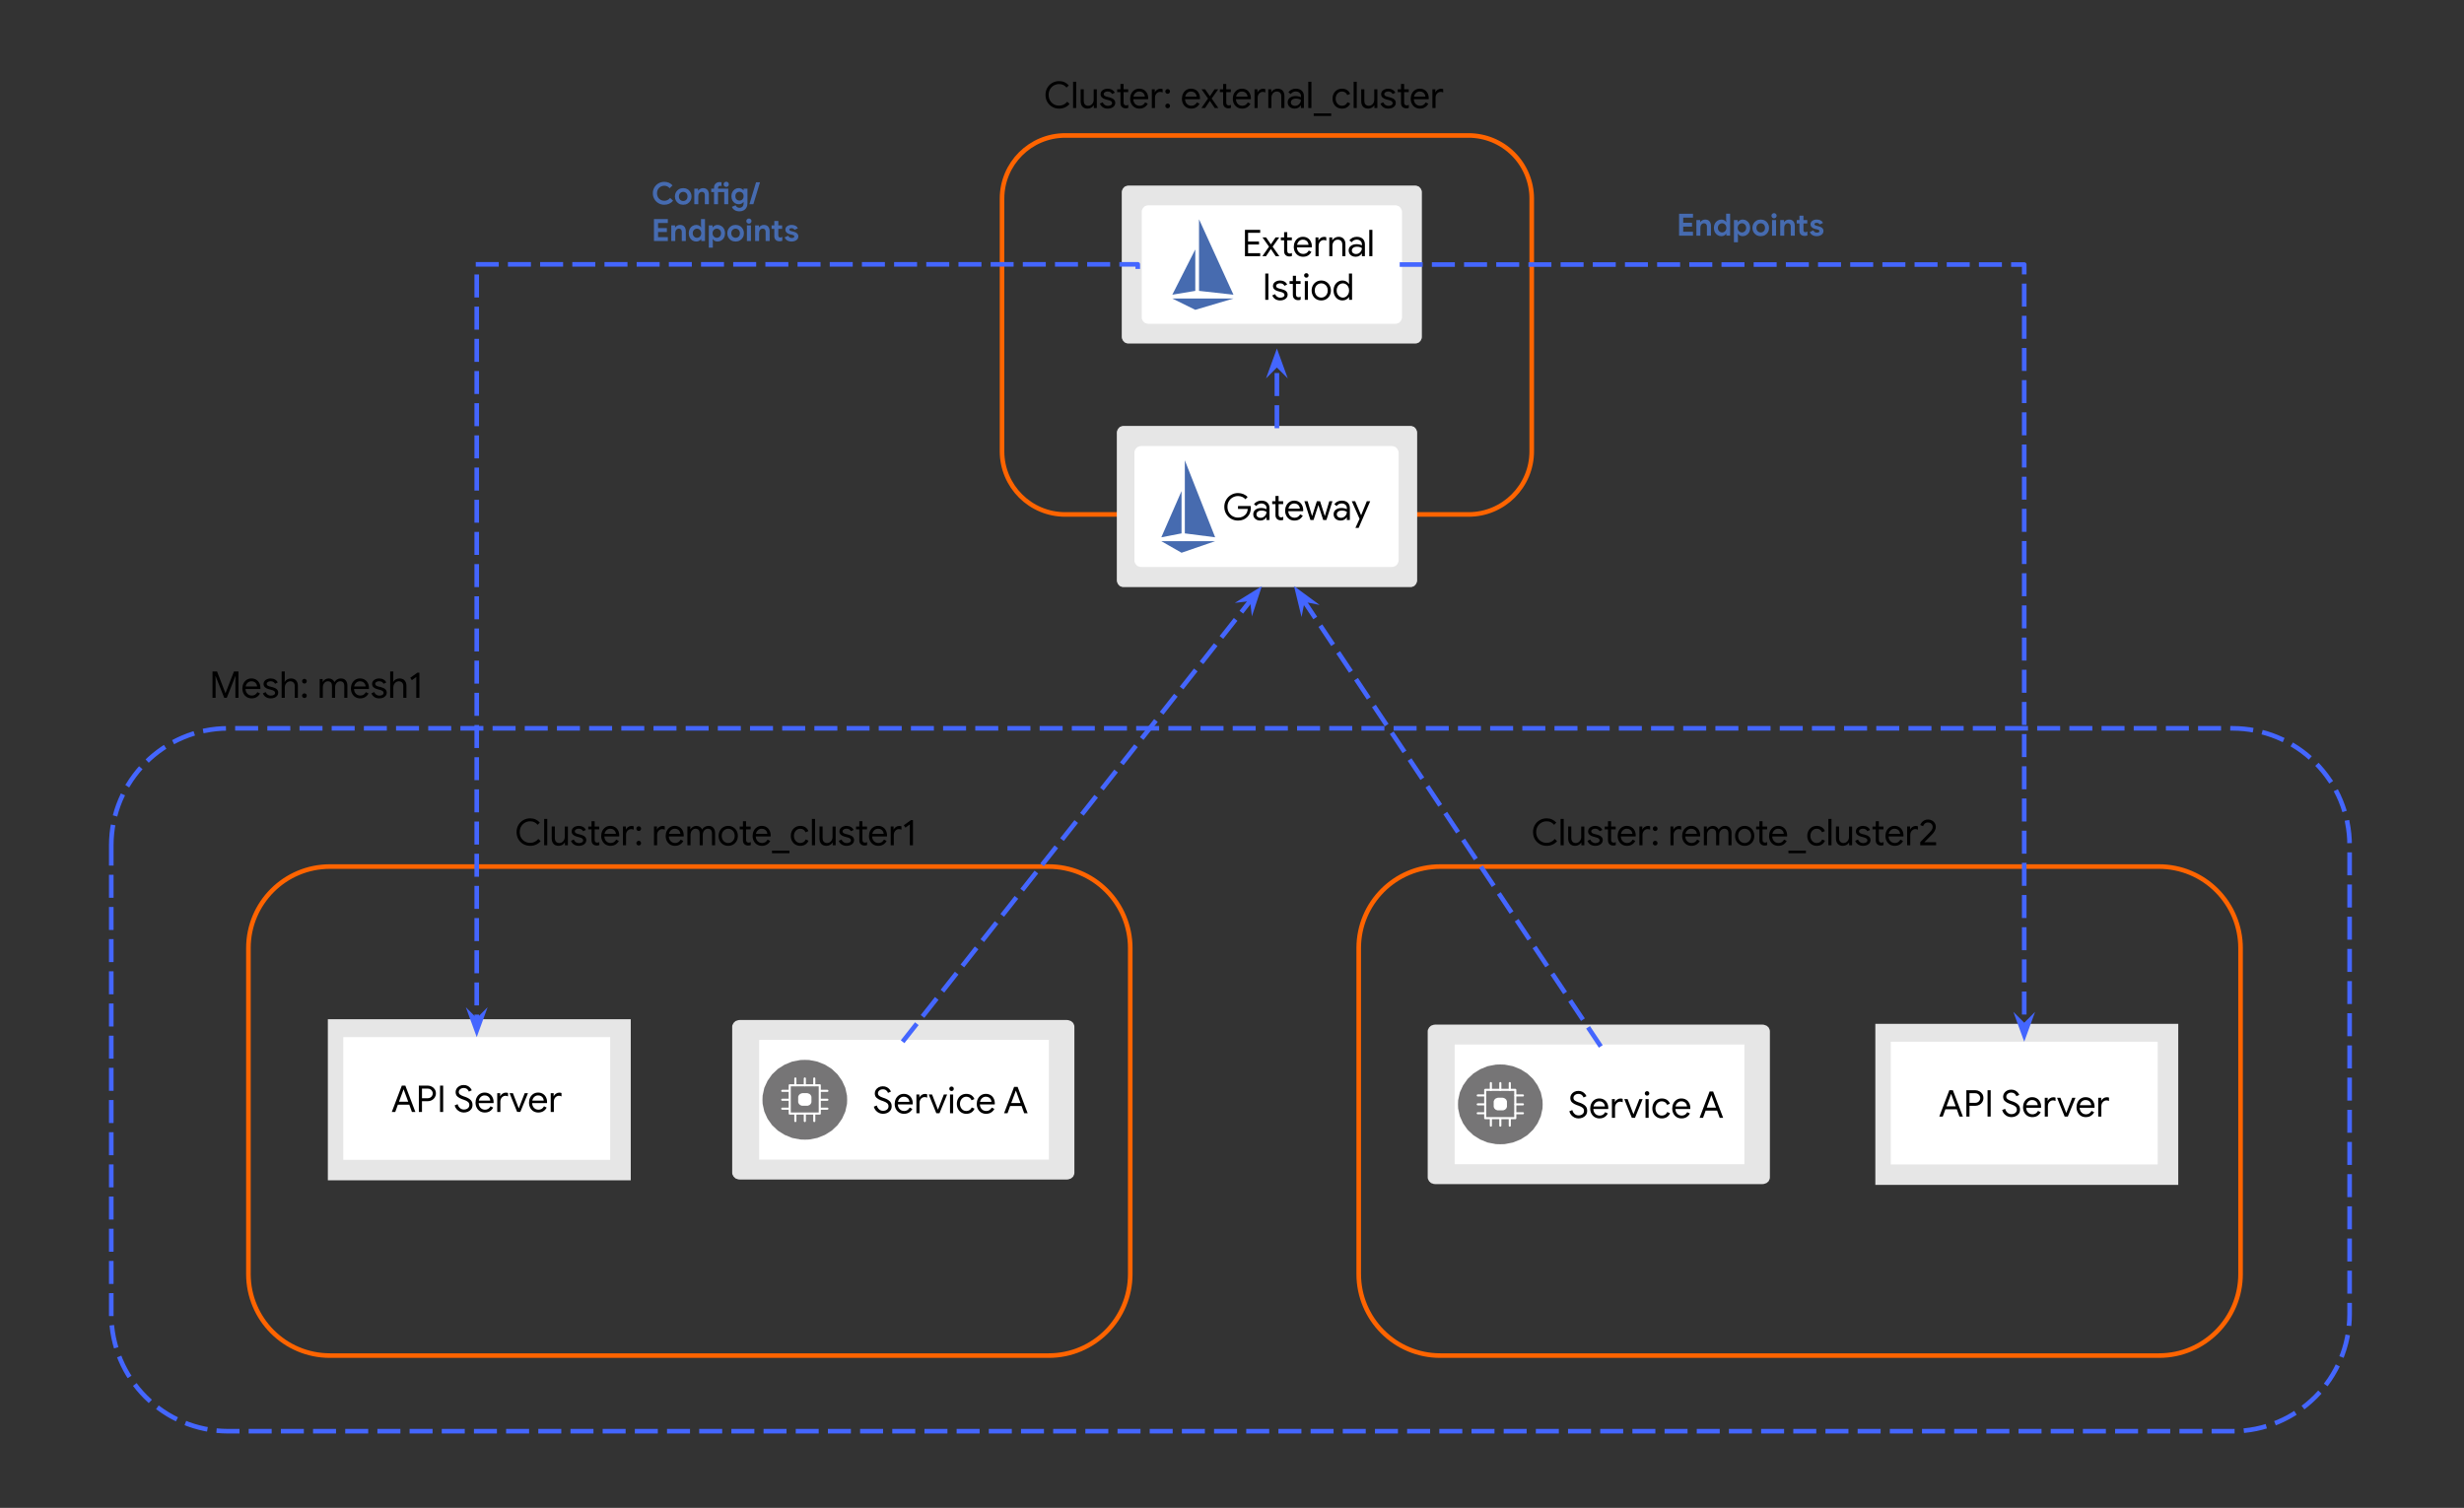 <svg version="1.1" viewBox="0.0 0.0 1072.0 656.0" fill="none" stroke="none" stroke-linecap="square" stroke-miterlimit="10" xmlns:xlink="http://www.w3.org/1999/xlink" xmlns="http://www.w3.org/2000/svg"><rect x="0.0" y="0.0" width="1072.0" height="656.0" fill="#333333" stroke="none"/><clipPath id="p.0"><path d="m0 0l1072.0 0l0 656.0l-1072.0 0l0 -656.0z" clip-rule="nonzero"/></clipPath><g clip-path="url(#p.0)"><path fill="#000000" fill-opacity="0.0" d="m0 0l1072.0 0l0 656.0l-1072.0 0z" fill-rule="evenodd"/><path fill="#000000" fill-opacity="0.0" d="m48.407 367.828l0 0c0 -28.148 22.819 -50.967 50.967 -50.967l871.893 0c13.517 0 26.481 5.37 36.039 14.928c9.558 9.558 14.928 22.522 14.928 36.039l0 203.861c0 28.148 -22.819 50.967 -50.967 50.967l-871.893 0c-28.148 0 -50.967 -22.819 -50.967 -50.967z" fill-rule="evenodd"/><path stroke="#4466ff" stroke-width="2.0" stroke-linejoin="round" stroke-linecap="butt" stroke-dasharray="8.0,6.0" d="m48.407 367.828l0 0c0 -28.148 22.819 -50.967 50.967 -50.967l871.893 0c13.517 0 26.481 5.37 36.039 14.928c9.558 9.558 14.928 22.522 14.928 36.039l0 203.861c0 28.148 -22.819 50.967 -50.967 50.967l-871.893 0c-28.148 0 -50.967 -22.819 -50.967 -50.967z" fill-rule="evenodd"/><path fill="#000000" fill-opacity="0.0" d="m435.947 86.415l0 0c0 -15.177 12.304 -27.481 27.481 -27.481l175.495 0c7.288 0 14.278 2.895 19.432 8.049c5.154 5.154 8.049 12.144 8.049 19.432l0 109.92c0 15.177 -12.304 27.481 -27.481 27.481l-175.495 0c-15.177 0 -27.481 -12.304 -27.481 -27.481z" fill-rule="evenodd"/><path stroke="#ff6400" stroke-width="2.0" stroke-linejoin="round" stroke-linecap="butt" d="m435.947 86.415l0 0c0 -15.177 12.304 -27.481 27.481 -27.481l175.495 0c7.288 0 14.278 2.895 19.432 8.049c5.154 5.154 8.049 12.144 8.049 19.432l0 109.92c0 15.177 -12.304 27.481 -27.481 27.481l-175.495 0c-15.177 0 -27.481 -12.304 -27.481 -27.481z" fill-rule="evenodd"/><path fill="#000000" fill-opacity="0.0" d="m82.173 279.222l148.882 0l0 56.378l-148.882 0z" fill-rule="evenodd"/><path fill="#000000" d="m92.454 292.129l1.969 0l3.641 9.391l0.062 0l3.656 -9.391l1.969 0l0 11.453l-1.344 0l0 -7.281l0.062 -2.172l-0.062 0l-3.75 9.453l-1.109 0l-3.75 -9.453l-0.062 0l0.062 2.172l0 7.281l-1.344 0l0 -11.453zm17.055 11.703q-1.172 0 -2.109 -0.547q-0.922 -0.562 -1.438 -1.547q-0.516 -0.984 -0.516 -2.219q0 -1.172 0.484 -2.172q0.484 -1.0 1.391 -1.594q0.906 -0.594 2.078 -0.594q1.203 0 2.078 0.547q0.875 0.531 1.344 1.484q0.484 0.938 0.484 2.156q0 0.188 -0.031 0.406l-6.469 0q0.047 0.938 0.438 1.578q0.406 0.641 1.016 0.969q0.625 0.312 1.297 0.312q1.594 0 2.422 -1.484l1.141 0.562q-0.5 0.984 -1.422 1.562q-0.906 0.578 -2.188 0.578zm2.344 -5.188q-0.031 -0.516 -0.281 -1.031q-0.25 -0.516 -0.797 -0.859q-0.547 -0.359 -1.375 -0.359q-0.969 0 -1.641 0.625q-0.672 0.609 -0.875 1.625l4.969 0zm5.963 5.188q-1.312 0 -2.203 -0.609q-0.875 -0.609 -1.234 -1.578l1.203 -0.547q0.312 0.734 0.906 1.141q0.609 0.406 1.328 0.406q0.766 0 1.312 -0.312q0.547 -0.312 0.547 -0.891q0 -0.516 -0.438 -0.828q-0.438 -0.312 -1.359 -0.531l-1.0 -0.266q-0.969 -0.234 -1.594 -0.812q-0.625 -0.578 -0.625 -1.484q0 -0.703 0.422 -1.234q0.422 -0.547 1.125 -0.828q0.703 -0.297 1.531 -0.297q1.062 0 1.906 0.469q0.844 0.469 1.188 1.297l-1.172 0.547q-0.547 -1.094 -1.938 -1.094q-0.672 0 -1.188 0.312q-0.5 0.312 -0.5 0.797q0 0.453 0.344 0.734q0.359 0.266 1.062 0.453l1.188 0.297q1.203 0.312 1.812 0.906q0.609 0.594 0.609 1.469q0 0.75 -0.438 1.312q-0.438 0.562 -1.172 0.875q-0.734 0.297 -1.625 0.297zm4.724 -11.703l1.359 0l0 3.375l-0.078 1.125l0.078 0q0.328 -0.625 1.047 -1.047q0.734 -0.422 1.609 -0.422q1.484 0 2.266 0.875q0.781 0.875 0.781 2.312l0 5.234l-1.359 0l0 -5.031q0 -1.094 -0.563 -1.625q-0.562 -0.531 -1.453 -0.531q-0.641 0 -1.188 0.391q-0.531 0.375 -0.844 0.984q-0.297 0.609 -0.297 1.266l0 4.547l-1.359 0l0 -11.453zm9.915 5.25q-0.438 0 -0.734 -0.297q-0.297 -0.297 -0.297 -0.734q0 -0.422 0.297 -0.719q0.297 -0.297 0.734 -0.297q0.438 0 0.719 0.297q0.297 0.297 0.297 0.719q0 0.438 -0.297 0.734q-0.281 0.297 -0.719 0.297zm0 6.297q-0.438 0 -0.734 -0.297q-0.297 -0.297 -0.297 -0.719q0 -0.422 0.297 -0.719q0.297 -0.297 0.734 -0.297q0.438 0 0.719 0.297q0.297 0.297 0.297 0.719q0 0.422 -0.297 0.719q-0.281 0.297 -0.719 0.297zm1.902 -0.094l0 0zm4.728 -8.156l1.281 0l0 1.203l0.078 0q0.344 -0.625 1.047 -1.047q0.703 -0.422 1.484 -0.422q0.906 0 1.562 0.438q0.672 0.438 0.953 1.156q0.438 -0.719 1.141 -1.156q0.719 -0.438 1.656 -0.438q1.406 0 2.125 0.859q0.719 0.859 0.719 2.328l0 5.234l-1.344 0l0 -5.031q0 -1.125 -0.469 -1.641q-0.469 -0.516 -1.375 -0.516q-0.609 0 -1.109 0.359q-0.5 0.344 -0.781 0.938q-0.266 0.594 -0.266 1.281l0 4.609l-1.359 0l0 -5.016q0 -1.141 -0.469 -1.656q-0.469 -0.516 -1.359 -0.516q-0.609 0 -1.109 0.359q-0.5 0.359 -0.781 0.969q-0.266 0.594 -0.266 1.281l0 4.578l-1.359 0l0 -8.156zm17.641 8.406q-1.172 0 -2.109 -0.547q-0.922 -0.562 -1.438 -1.547q-0.516 -0.984 -0.516 -2.219q0 -1.172 0.484 -2.172q0.484 -1.0 1.391 -1.594q0.906 -0.594 2.078 -0.594q1.203 0 2.078 0.547q0.875 0.531 1.344 1.484q0.484 0.938 0.484 2.156q0 0.188 -0.031 0.406l-6.469 0q0.047 0.938 0.438 1.578q0.406 0.641 1.016 0.969q0.625 0.312 1.297 0.312q1.594 0 2.422 -1.484l1.141 0.562q-0.5 0.984 -1.422 1.562q-0.906 0.578 -2.188 0.578zm2.344 -5.188q-0.031 -0.516 -0.281 -1.031q-0.25 -0.516 -0.797 -0.859q-0.547 -0.359 -1.375 -0.359q-0.969 0 -1.641 0.625q-0.672 0.609 -0.875 1.625l4.969 0zm5.963 5.188q-1.312 0 -2.203 -0.609q-0.875 -0.609 -1.234 -1.578l1.203 -0.547q0.312 0.734 0.906 1.141q0.609 0.406 1.328 0.406q0.766 0 1.312 -0.312q0.547 -0.312 0.547 -0.891q0 -0.516 -0.438 -0.828q-0.438 -0.312 -1.359 -0.531l-1.0 -0.266q-0.969 -0.234 -1.594 -0.812q-0.625 -0.578 -0.625 -1.484q0 -0.703 0.422 -1.234q0.422 -0.547 1.125 -0.828q0.703 -0.297 1.531 -0.297q1.062 0 1.906 0.469q0.844 0.469 1.188 1.297l-1.172 0.547q-0.547 -1.094 -1.938 -1.094q-0.672 0 -1.188 0.312q-0.5 0.312 -0.5 0.797q0 0.453 0.344 0.734q0.359 0.266 1.062 0.453l1.188 0.297q1.203 0.312 1.812 0.906q0.609 0.594 0.609 1.469q0 0.75 -0.438 1.312q-0.438 0.562 -1.172 0.875q-0.734 0.297 -1.625 0.297zm4.724 -11.703l1.359 0l0 3.375l-0.078 1.125l0.078 0q0.328 -0.625 1.047 -1.047q0.734 -0.422 1.609 -0.422q1.484 0 2.266 0.875q0.781 0.875 0.781 2.312l0 5.234l-1.359 0l0 -5.031q0 -1.094 -0.562 -1.625q-0.562 -0.531 -1.453 -0.531q-0.641 0 -1.188 0.391q-0.531 0.375 -0.844 0.984q-0.297 0.609 -0.297 1.266l0 4.547l-1.359 0l0 -11.453zm11.352 2.406l-1.922 1.391l-0.703 -1.047l3.125 -2.234l0.859 0l0 10.938l-1.359 0l0 -9.047z" fill-rule="nonzero"/><path fill="#000000" fill-opacity="0.0" d="m426.903 22.643l225.764 0l0 56.378l-225.764 0z" fill-rule="evenodd"/><path fill="#000000" d="m435.903 47.003l0 0zm3.712 0l0 0zm3.712 0l0 0zm3.712 0l0 0zm3.712 0l0 0zm10.048 0.25q-1.672 0 -3.031 -0.781q-1.359 -0.781 -2.141 -2.141q-0.766 -1.375 -0.766 -3.062q0 -1.672 0.766 -3.031q0.781 -1.375 2.141 -2.156q1.359 -0.797 3.031 -0.797q1.281 0 2.344 0.484q1.062 0.484 1.844 1.391l-0.969 0.953q-0.656 -0.797 -1.438 -1.156q-0.781 -0.375 -1.781 -0.375q-1.25 0 -2.297 0.594q-1.031 0.578 -1.656 1.641q-0.609 1.062 -0.609 2.453q0 1.391 0.609 2.469q0.625 1.062 1.656 1.641q1.047 0.578 2.297 0.578q2.078 0 3.531 -1.703l1.0 0.953q-0.781 0.953 -1.969 1.5q-1.172 0.547 -2.562 0.547zm6.055 -11.703l1.359 0l0 11.453l-1.359 0l0 -11.453zm6.329 11.703q-1.469 0 -2.25 -0.859q-0.781 -0.859 -0.781 -2.422l0 -5.125l1.359 0l0 4.922q0 1.172 0.531 1.719q0.531 0.547 1.422 0.547q0.688 0 1.219 -0.375q0.547 -0.375 0.844 -0.953q0.297 -0.594 0.297 -1.25l0 -4.609l1.359 0l0 8.156l-1.297 0l0 -1.188l-0.062 0q-0.344 0.609 -1.078 1.031q-0.734 0.406 -1.562 0.406zm8.787 0q-1.312 0 -2.203 -0.609q-0.875 -0.609 -1.234 -1.578l1.203 -0.547q0.312 0.734 0.906 1.141q0.609 0.406 1.328 0.406q0.766 0 1.312 -0.312q0.547 -0.312 0.547 -0.891q0 -0.516 -0.438 -0.828q-0.438 -0.312 -1.359 -0.531l-1.0 -0.266q-0.969 -0.234 -1.594 -0.812q-0.625 -0.578 -0.625 -1.484q0 -0.703 0.422 -1.234q0.422 -0.547 1.125 -0.828q0.703 -0.297 1.531 -0.297q1.062 0 1.906 0.469q0.844 0.469 1.188 1.297l-1.172 0.547q-0.547 -1.094 -1.938 -1.094q-0.672 0 -1.188 0.312q-0.5 0.312 -0.5 0.797q0 0.453 0.344 0.734q0.359 0.266 1.062 0.453l1.188 0.297q1.203 0.312 1.812 0.906q0.609 0.594 0.609 1.469q0 0.75 -0.438 1.312q-0.438 0.562 -1.172 0.875q-0.734 0.297 -1.625 0.297zm7.769 -0.125q-0.5 0 -0.922 -0.156q-0.422 -0.156 -0.703 -0.438q-0.641 -0.609 -0.641 -1.672l0 -4.781l-1.422 0l0 -1.234l1.422 0l0 -2.312l1.359 0l0 2.312l2.0 0l0 1.234l-2.0 0l0 4.438q0 0.672 0.25 1.0q0.312 0.344 0.891 0.344q0.484 0 0.891 -0.266l0 1.328q-0.234 0.109 -0.484 0.156q-0.25 0.047 -0.641 0.047zm6.004 0.125q-1.172 0 -2.109 -0.547q-0.922 -0.562 -1.438 -1.547q-0.516 -0.984 -0.516 -2.219q0 -1.172 0.484 -2.172q0.484 -1.0 1.391 -1.594q0.906 -0.594 2.078 -0.594q1.203 0 2.078 0.547q0.875 0.531 1.344 1.484q0.484 0.938 0.484 2.156q0 0.188 -0.031 0.406l-6.469 0q0.047 0.938 0.438 1.578q0.406 0.641 1.016 0.969q0.625 0.312 1.297 0.312q1.594 0 2.422 -1.484l1.141 0.562q-0.5 0.984 -1.422 1.562q-0.906 0.578 -2.188 0.578zm2.344 -5.188q-0.031 -0.516 -0.281 -1.031q-0.25 -0.516 -0.797 -0.859q-0.547 -0.359 -1.375 -0.359q-0.969 0 -1.641 0.625q-0.672 0.609 -0.875 1.625l4.969 0zm3.039 -3.219l1.281 0l0 1.312l0.078 0q0.234 -0.672 0.922 -1.109q0.688 -0.453 1.438 -0.453q0.562 0 0.969 0.172l0 1.469q-0.516 -0.266 -1.156 -0.266q-0.594 0 -1.094 0.344q-0.5 0.328 -0.797 0.906q-0.281 0.562 -0.281 1.219l0 4.562l-1.359 0l0 -8.156zm6.891 1.953q-0.438 0 -0.734 -0.297q-0.297 -0.297 -0.297 -0.734q0 -0.422 0.297 -0.719q0.297 -0.297 0.734 -0.297q0.438 0 0.719 0.297q0.297 0.297 0.297 0.719q0 0.438 -0.297 0.734q-0.281 0.297 -0.719 0.297zm0 6.297q-0.438 0 -0.734 -0.297q-0.297 -0.297 -0.297 -0.719q0 -0.422 0.297 -0.719q0.297 -0.297 0.734 -0.297q0.438 0 0.719 0.297q0.297 0.297 0.297 0.719q0 0.422 -0.297 0.719q-0.281 0.297 -0.719 0.297zm1.902 -0.094l0 0zm8.353 0.25q-1.172 0 -2.109 -0.547q-0.922 -0.562 -1.438 -1.547q-0.516 -0.984 -0.516 -2.219q0 -1.172 0.484 -2.172q0.484 -1.0 1.391 -1.594q0.906 -0.594 2.078 -0.594q1.203 0 2.078 0.547q0.875 0.531 1.344 1.484q0.484 0.938 0.484 2.156q0 0.188 -0.031 0.406l-6.469 0q0.047 0.938 0.438 1.578q0.406 0.641 1.016 0.969q0.625 0.312 1.297 0.312q1.594 0 2.422 -1.484l1.141 0.562q-0.5 0.984 -1.422 1.562q-0.906 0.578 -2.188 0.578zm2.344 -5.188q-0.031 -0.516 -0.281 -1.031q-0.25 -0.516 -0.797 -0.859q-0.547 -0.359 -1.375 -0.359q-0.969 0 -1.641 0.625q-0.672 0.609 -0.875 1.625l4.969 0zm4.957 0.797l-2.828 -4.016l1.547 0l2.094 3.016l2.031 -3.016l1.594 0l-2.859 4.016l2.906 4.141l-1.578 0l-2.109 -3.141l-2.094 3.141l-1.594 0l2.891 -4.141zm8.839 4.266q-0.5 0 -0.922 -0.156q-0.422 -0.156 -0.703 -0.438q-0.641 -0.609 -0.641 -1.672l0 -4.781l-1.422 0l0 -1.234l1.422 0l0 -2.312l1.359 0l0 2.312l2.0 0l0 1.234l-2.0 0l0 4.438q0 0.672 0.25 1.0q0.312 0.344 0.891 0.344q0.484 0 0.891 -0.266l0 1.328q-0.234 0.109 -0.484 0.156q-0.25 0.047 -0.641 0.047zm6.004 0.125q-1.172 0 -2.109 -0.547q-0.922 -0.562 -1.438 -1.547q-0.516 -0.984 -0.516 -2.219q0 -1.172 0.484 -2.172q0.484 -1.0 1.391 -1.594q0.906 -0.594 2.078 -0.594q1.203 0 2.078 0.547q0.875 0.531 1.344 1.484q0.484 0.938 0.484 2.156q0 0.188 -0.031 0.406l-6.469 0q0.047 0.938 0.438 1.578q0.406 0.641 1.016 0.969q0.625 0.312 1.297 0.312q1.594 0 2.422 -1.484l1.141 0.562q-0.5 0.984 -1.422 1.562q-0.906 0.578 -2.188 0.578zm2.344 -5.188q-0.031 -0.516 -0.281 -1.031q-0.25 -0.516 -0.797 -0.859q-0.547 -0.359 -1.375 -0.359q-0.969 0 -1.641 0.625q-0.672 0.609 -0.875 1.625l4.969 0zm3.039 -3.219l1.281 0l0 1.312l0.078 0q0.234 -0.672 0.922 -1.109q0.688 -0.453 1.438 -0.453q0.562 0 0.969 0.172l0 1.469q-0.516 -0.266 -1.156 -0.266q-0.594 0 -1.094 0.344q-0.5 0.328 -0.797 0.906q-0.281 0.562 -0.281 1.219l0 4.562l-1.359 0l0 -8.156zm6.0 0l1.281 0l0 1.203l0.078 0q0.328 -0.609 1.062 -1.031q0.734 -0.438 1.578 -0.438q1.469 0 2.234 0.859q0.781 0.859 0.781 2.328l0 5.234l-1.359 0l0 -5.031q0 -1.125 -0.547 -1.641q-0.547 -0.516 -1.484 -0.516q-0.656 0 -1.188 0.375q-0.516 0.359 -0.797 0.969q-0.281 0.594 -0.281 1.25l0 4.594l-1.359 0l0 -8.156zm11.49 8.406q-0.891 0 -1.594 -0.344q-0.703 -0.359 -1.094 -0.969q-0.375 -0.625 -0.375 -1.406q0 -1.297 0.969 -2.016q0.984 -0.734 2.469 -0.734q0.734 0 1.359 0.172q0.641 0.156 0.969 0.359l0 -0.5q0 -0.906 -0.641 -1.453q-0.625 -0.562 -1.609 -0.562q-0.672 0 -1.266 0.297q-0.578 0.297 -0.906 0.828l-1.031 -0.766q0.484 -0.734 1.328 -1.156q0.859 -0.422 1.875 -0.422q1.672 0 2.609 0.875q0.938 0.875 0.938 2.375l0 5.172l-1.297 0l0 -1.172l-0.062 0q-0.344 0.594 -1.047 1.016q-0.703 0.406 -1.594 0.406zm0.141 -1.188q0.688 0 1.266 -0.344q0.594 -0.359 0.938 -0.953q0.359 -0.594 0.359 -1.297q-0.375 -0.266 -0.938 -0.422q-0.562 -0.156 -1.188 -0.156q-1.109 0 -1.688 0.469q-0.562 0.453 -0.562 1.188q0 0.672 0.5 1.094q0.516 0.422 1.312 0.422zm5.762 -10.516l1.359 0l0 11.453l-1.359 0l0 -11.453zm2.36 13.797l7.609 0l0 1.109l-7.609 0l0 -1.109zm12.319 -2.094q-1.188 0 -2.141 -0.562q-0.938 -0.562 -1.469 -1.547q-0.516 -0.984 -0.516 -2.219q0 -1.234 0.516 -2.219q0.531 -1.0 1.469 -1.562q0.953 -0.562 2.141 -0.562q1.328 0 2.234 0.625q0.906 0.609 1.281 1.641l-1.234 0.516q-0.297 -0.766 -0.906 -1.156q-0.594 -0.391 -1.438 -0.391q-0.719 0 -1.344 0.391q-0.625 0.391 -1.0 1.109q-0.375 0.703 -0.375 1.609q0 0.906 0.375 1.609q0.375 0.703 1.0 1.109q0.625 0.391 1.344 0.391q0.859 0 1.484 -0.406q0.625 -0.406 0.938 -1.141l1.203 0.516q-0.406 1.016 -1.328 1.641q-0.922 0.609 -2.234 0.609zm5.049 -11.703l1.359 0l0 11.453l-1.359 0l0 -11.453zm6.329 11.703q-1.469 0 -2.25 -0.859q-0.781 -0.859 -0.781 -2.422l0 -5.125l1.359 0l0 4.922q0 1.172 0.531 1.719q0.531 0.547 1.422 0.547q0.688 0 1.219 -0.375q0.547 -0.375 0.844 -0.953q0.297 -0.594 0.297 -1.25l0 -4.609l1.359 0l0 8.156l-1.297 0l0 -1.188l-0.062 0q-0.344 0.609 -1.078 1.031q-0.734 0.406 -1.562 0.406zm8.787 0q-1.312 0 -2.203 -0.609q-0.875 -0.609 -1.234 -1.578l1.203 -0.547q0.312 0.734 0.906 1.141q0.609 0.406 1.328 0.406q0.766 0 1.312 -0.312q0.547 -0.312 0.547 -0.891q0 -0.516 -0.438 -0.828q-0.438 -0.312 -1.359 -0.531l-1.0 -0.266q-0.969 -0.234 -1.594 -0.812q-0.625 -0.578 -0.625 -1.484q0 -0.703 0.422 -1.234q0.422 -0.547 1.125 -0.828q0.703 -0.297 1.531 -0.297q1.062 0 1.906 0.469q0.844 0.469 1.188 1.297l-1.172 0.547q-0.547 -1.094 -1.938 -1.094q-0.672 0 -1.188 0.312q-0.5 0.312 -0.5 0.797q0 0.453 0.344 0.734q0.359 0.266 1.062 0.453l1.188 0.297q1.203 0.312 1.812 0.906q0.609 0.594 0.609 1.469q0 0.75 -0.438 1.312q-0.438 0.562 -1.172 0.875q-0.734 0.297 -1.625 0.297zm7.769 -0.125q-0.5 0 -0.922 -0.156q-0.422 -0.156 -0.703 -0.438q-0.641 -0.609 -0.641 -1.672l0 -4.781l-1.422 0l0 -1.234l1.422 0l0 -2.312l1.359 0l0 2.312l2.0 0l0 1.234l-2.0 0l0 4.438q0 0.672 0.25 1.0q0.312 0.344 0.891 0.344q0.484 0 0.891 -0.266l0 1.328q-0.234 0.109 -0.484 0.156q-0.25 0.047 -0.641 0.047zm6.004 0.125q-1.172 0 -2.109 -0.547q-0.922 -0.562 -1.438 -1.547q-0.516 -0.984 -0.516 -2.219q0 -1.172 0.484 -2.172q0.484 -1.0 1.391 -1.594q0.906 -0.594 2.078 -0.594q1.203 0 2.078 0.547q0.875 0.531 1.344 1.484q0.484 0.938 0.484 2.156q0 0.188 -0.031 0.406l-6.469 0q0.047 0.938 0.438 1.578q0.406 0.641 1.016 0.969q0.625 0.312 1.297 0.312q1.594 0 2.422 -1.484l1.141 0.562q-0.5 0.984 -1.422 1.562q-0.906 0.578 -2.188 0.578zm2.344 -5.188q-0.031 -0.516 -0.281 -1.031q-0.25 -0.516 -0.797 -0.859q-0.547 -0.359 -1.375 -0.359q-0.969 0 -1.641 0.625q-0.672 0.609 -0.875 1.625l4.969 0zm3.039 -3.219l1.281 0l0 1.312l0.078 0q0.234 -0.672 0.922 -1.109q0.688 -0.453 1.438 -0.453q0.562 0 0.969 0.172l0 1.469q-0.516 -0.266 -1.156 -0.266q-0.594 0 -1.094 0.344q-0.5 0.328 -0.797 0.906q-0.281 0.562 -0.281 1.219l0 4.562l-1.359 0l0 -8.156z" fill-rule="nonzero"/><path fill="#000000" fill-opacity="0.0" d="m274.415 67.06l90.992 0l0 56.378l-90.992 0z" fill-rule="evenodd"/><path fill="#466bb0" d="m289.024 89.079q-1.391 0 -2.531 -0.656q-1.141 -0.672 -1.812 -1.812q-0.656 -1.141 -0.656 -2.516q0 -1.391 0.656 -2.531q0.672 -1.141 1.812 -1.797q1.141 -0.656 2.531 -0.656q2.156 0 3.578 1.547l-1.266 1.234q-0.922 -1.078 -2.297 -1.078q-0.891 0 -1.625 0.406q-0.734 0.406 -1.156 1.156q-0.422 0.734 -0.422 1.719q0 0.969 0.422 1.719q0.422 0.734 1.156 1.141q0.734 0.406 1.625 0.406q1.5 0 2.516 -1.25l1.281 1.219q-0.703 0.844 -1.672 1.297q-0.969 0.453 -2.141 0.453zm8.229 0q-1.062 0 -1.891 -0.469q-0.812 -0.484 -1.281 -1.297q-0.453 -0.828 -0.453 -1.859q0 -1.0 0.453 -1.828q0.469 -0.828 1.281 -1.297q0.828 -0.484 1.891 -0.484q1.031 0 1.859 0.484q0.828 0.469 1.281 1.297q0.469 0.828 0.469 1.828q0 1.031 -0.469 1.859q-0.453 0.812 -1.281 1.297q-0.828 0.469 -1.859 0.469zm0 -1.625q0.5 0 0.922 -0.234q0.438 -0.234 0.688 -0.688q0.25 -0.453 0.25 -1.078q0 -0.594 -0.25 -1.047q-0.25 -0.453 -0.688 -0.688q-0.422 -0.25 -0.922 -0.25q-0.516 0 -0.938 0.25q-0.422 0.234 -0.688 0.688q-0.266 0.453 -0.266 1.047q0 0.609 0.266 1.078q0.266 0.453 0.688 0.688q0.422 0.234 0.938 0.234zm4.813 -5.391l1.641 0l0 0.859l0.094 0q0.312 -0.5 0.875 -0.781q0.562 -0.297 1.203 -0.297q1.234 0 1.875 0.75q0.641 0.75 0.641 2.047l0 4.219l-1.75 0l0 -4.016q0 -0.656 -0.344 -1.016q-0.328 -0.359 -0.922 -0.359q-0.703 0 -1.141 0.547q-0.438 0.547 -0.438 1.375l0 3.469l-1.734 0l0 -6.797zm13.897 -0.75q-0.469 0 -0.812 -0.328q-0.328 -0.328 -0.328 -0.797q0 -0.469 0.328 -0.797q0.344 -0.328 0.812 -0.328q0.469 0 0.797 0.328q0.328 0.328 0.328 0.797q0 0.469 -0.328 0.797q-0.328 0.328 -0.797 0.328zm-5.312 2.25l-1.219 0l0 -1.5l1.219 0l0 -0.375q0 -1.156 0.688 -1.812q0.688 -0.672 1.812 -0.672q0.453 0 0.75 0.094l0 1.672q-0.062 -0.016 -0.234 -0.062q-0.172 -0.062 -0.406 -0.062q-0.391 0 -0.641 0.266q-0.234 0.25 -0.234 0.688l0 0.266l4.438 0l0 6.797l-1.734 0l0 -5.297l-2.703 0l0 5.297l-1.734 0l0 -5.297zm11.054 8.391q-1.297 0 -2.156 -0.578q-0.844 -0.578 -1.141 -1.391l1.641 -0.672q0.219 0.5 0.656 0.797q0.438 0.297 1.0 0.297q0.828 0 1.312 -0.516q0.484 -0.5 0.484 -1.438l0 -0.531l-0.109 0q-0.312 0.453 -0.844 0.703q-0.516 0.234 -1.172 0.234q-0.844 0 -1.578 -0.422q-0.719 -0.438 -1.156 -1.234q-0.438 -0.797 -0.438 -1.844q0 -1.062 0.438 -1.844q0.438 -0.797 1.156 -1.234q0.734 -0.438 1.578 -0.438q0.656 0 1.172 0.25q0.531 0.234 0.844 0.688l0.109 0l0 -0.719l1.688 0l0 6.328q0 1.094 -0.438 1.891q-0.422 0.797 -1.219 1.234q-0.781 0.438 -1.828 0.438zm0.031 -4.688q0.734 0 1.25 -0.5q0.516 -0.516 0.516 -1.406q0 -0.922 -0.516 -1.422q-0.5 -0.5 -1.25 -0.5q-0.75 0 -1.281 0.516q-0.516 0.5 -0.516 1.406q0 0.906 0.516 1.406q0.531 0.5 1.281 0.5zm7.192 -7.953l1.719 0l-2.891 9.547l-1.719 0l2.891 -9.547z" fill-rule="nonzero"/><path fill="#466bb0" d="m284.508 95.313l6.047 0l0 1.703l-4.25 0l0 2.219l3.828 0l0 1.703l-3.828 0l0 2.219l4.25 0l0 1.703l-6.047 0l0 -9.547zm7.536 2.75l1.641 0l0 0.859l0.094 0q0.312 -0.5 0.875 -0.781q0.562 -0.297 1.203 -0.297q1.234 0 1.875 0.75q0.641 0.75 0.641 2.047l0 4.219l-1.75 0l0 -4.016q0 -0.656 -0.344 -1.016q-0.328 -0.359 -0.922 -0.359q-0.703 0 -1.141 0.547q-0.438 0.547 -0.438 1.375l0 3.469l-1.734 0l0 -6.797zm10.89 7.016q-0.906 0 -1.672 -0.453q-0.75 -0.469 -1.188 -1.281q-0.422 -0.828 -0.422 -1.891q0 -1.031 0.422 -1.859q0.438 -0.828 1.188 -1.281q0.766 -0.469 1.672 -0.469q0.703 0 1.234 0.312q0.531 0.297 0.812 0.734l0.109 0l-0.109 -0.969l0 -2.609l1.734 0l0 9.547l-1.625 0l0 -0.812l-0.109 0q-0.266 0.438 -0.812 0.734q-0.531 0.297 -1.234 0.297zm0.297 -1.625q0.5 0 0.922 -0.25q0.422 -0.25 0.672 -0.703q0.266 -0.453 0.266 -1.047q0 -0.578 -0.266 -1.031q-0.25 -0.453 -0.672 -0.703q-0.422 -0.25 -0.922 -0.25q-0.484 0 -0.906 0.25q-0.422 0.25 -0.688 0.703q-0.25 0.453 -0.25 1.031q0 0.594 0.25 1.047q0.266 0.453 0.688 0.703q0.422 0.25 0.906 0.25zm5.144 -5.391l1.641 0l0 0.828l0.109 0q0.281 -0.438 0.812 -0.734q0.531 -0.312 1.219 -0.312q0.922 0 1.672 0.469q0.766 0.453 1.188 1.281q0.422 0.828 0.422 1.859q0 1.062 -0.422 1.891q-0.422 0.812 -1.188 1.281q-0.75 0.453 -1.672 0.453q-0.688 0 -1.234 -0.297q-0.531 -0.297 -0.797 -0.734l-0.109 0l0.109 0.953l0 2.734l-1.75 0l0 -9.672zm3.484 5.391q0.484 0 0.906 -0.25q0.438 -0.25 0.688 -0.703q0.25 -0.453 0.25 -1.047q0 -0.578 -0.25 -1.031q-0.25 -0.453 -0.688 -0.703q-0.422 -0.25 -0.906 -0.25q-0.484 0 -0.906 0.25q-0.422 0.25 -0.688 0.703q-0.25 0.453 -0.25 1.031q0 0.594 0.25 1.047q0.266 0.453 0.688 0.703q0.422 0.25 0.906 0.25zm8.185 1.625q-1.062 0 -1.891 -0.469q-0.812 -0.484 -1.281 -1.297q-0.453 -0.828 -0.453 -1.859q0 -1.0 0.453 -1.828q0.469 -0.828 1.281 -1.297q0.828 -0.484 1.891 -0.484q1.031 0 1.859 0.484q0.828 0.469 1.281 1.297q0.469 0.828 0.469 1.828q0 1.031 -0.469 1.859q-0.453 0.812 -1.281 1.297q-0.828 0.469 -1.859 0.469zm0 -1.625q0.5 0 0.922 -0.234q0.438 -0.234 0.688 -0.688q0.25 -0.453 0.25 -1.078q0 -0.594 -0.25 -1.047q-0.25 -0.453 -0.688 -0.688q-0.422 -0.25 -0.922 -0.25q-0.516 0 -0.938 0.25q-0.422 0.234 -0.688 0.688q-0.266 0.453 -0.266 1.047q0 0.609 0.266 1.078q0.266 0.453 0.688 0.688q0.422 0.234 0.938 0.234zm5.798 -6.141q-0.469 0 -0.812 -0.328q-0.328 -0.328 -0.328 -0.797q0 -0.469 0.328 -0.797q0.344 -0.328 0.812 -0.328q0.469 0 0.781 0.328q0.328 0.328 0.328 0.797q0 0.469 -0.328 0.797q-0.312 0.328 -0.781 0.328zm-0.891 0.75l1.75 0l0 6.797l-1.75 0l0 -6.797zm3.571 0l1.641 0l0 0.859l0.094 0q0.312 -0.5 0.875 -0.781q0.562 -0.297 1.203 -0.297q1.234 0 1.875 0.75q0.641 0.75 0.641 2.047l0 4.219l-1.75 0l0 -4.016q0 -0.656 -0.344 -1.016q-0.328 -0.359 -0.922 -0.359q-0.703 0 -1.141 0.547q-0.438 0.547 -0.438 1.375l0 3.469l-1.734 0l0 -6.797zm10.603 6.906q-0.5 0 -0.938 -0.156q-0.422 -0.156 -0.688 -0.422q-0.625 -0.594 -0.625 -1.703l0 -3.125l-1.188 0l0 -1.5l1.188 0l0 -1.922l1.75 0l0 1.922l1.656 0l0 1.5l-1.656 0l0 2.797q0 0.531 0.219 0.75q0.188 0.219 0.641 0.219q0.25 0 0.422 -0.062q0.172 -0.078 0.438 -0.234l0 1.703q-0.578 0.234 -1.219 0.234zm5.329 0.109q-1.234 0 -2.0 -0.5q-0.766 -0.516 -1.078 -1.328l1.562 -0.688q0.203 0.484 0.594 0.734q0.406 0.25 0.922 0.25q0.484 0 0.797 -0.156q0.328 -0.156 0.328 -0.5q0 -0.344 -0.297 -0.5q-0.297 -0.172 -0.875 -0.297l-0.812 -0.188q-0.812 -0.188 -1.359 -0.719q-0.547 -0.531 -0.547 -1.312q0 -0.594 0.344 -1.047q0.359 -0.469 0.953 -0.719q0.609 -0.266 1.344 -0.266q2.109 0 2.812 1.484l-1.484 0.656q-0.406 -0.719 -1.281 -0.719q-0.453 0 -0.719 0.172q-0.266 0.156 -0.266 0.406q0 0.484 0.906 0.719l1.0 0.25q1.016 0.25 1.516 0.766q0.516 0.516 0.516 1.281q0 0.656 -0.375 1.156q-0.375 0.5 -1.047 0.781q-0.656 0.281 -1.453 0.281z" fill-rule="nonzero"/><path fill="#e6e6e6" d="m490.934 80.728l-0.577 0.06l-1.049 0.401l-0.753 0.802l-0.467 1.03l-0.055 0.575l0 63.001l0.055 0.575l0.467 1.03l0.753 0.802l1.049 0.401l0.577 0.06l124.781 0l0.577 -0.06l1.044 -0.401l0.758 -0.802l0.461 -1.03l0.06 -0.575l0 -63.001l-0.06 -0.575l-0.461 -1.03l-0.758 -0.802l-1.044 -0.401l-0.577 -0.06z" fill-rule="evenodd"/><path fill="#ffffff" d="m499.642 89.319l-0.637 0.06l-1.044 0.401l-0.753 0.802l-0.467 1.03l0 0.575l0 45.82l0 0.575l0.467 1.03l0.753 0.802l1.044 0.401l0.637 0.054l107.419 0l0.582 -0.054l1.044 -0.401l0.753 -0.802l0.467 -1.03l0.055 -0.575l0 -45.82l-0.055 -0.575l-0.467 -1.03l-0.753 -0.802l-1.044 -0.401l-0.582 -0.06z" fill-rule="evenodd"/><path fill="#466bb0" d="m510.037 129.87l9.989 4.927l16.604 -4.927z" fill-rule="evenodd"/><path fill="#466bb0" d="m520.026 108.511l-9.989 19.701l9.989 -1.664l0 -18.037z" fill-rule="evenodd"/><path fill="#476baf" d="m521.652 95.394l0 31.153l14.977 1.664l-14.977 -32.817z" fill-rule="evenodd"/><path fill="#000000" fill-opacity="0.0" d="m528.475 100.82l81.484 0l0 28.547l-81.484 0z" fill-rule="evenodd"/><path fill="#000000" d="m541.635 100l6.625 0l0 1.297l-5.266 0l0 3.781l4.75 0l0 1.281l-4.75 0l0 3.797l5.266 0l0 1.297l-6.625 0l0 -11.453zm10.469 7.312l-2.828 -4.016l1.547 0l2.094 3.016l2.031 -3.016l1.594 0l-2.859 4.016l2.906 4.141l-1.578 0l-2.109 -3.141l-2.094 3.141l-1.594 0l2.891 -4.141zm8.839 4.266q-0.5 0 -0.922 -0.156q-0.422 -0.156 -0.703 -0.438q-0.641 -0.609 -0.641 -1.672l0 -4.781l-1.422 0l0 -1.234l1.422 0l0 -2.312l1.359 0l0 2.312l2.0 0l0 1.234l-2.0 0l0 4.438q0 0.672 0.25 1.0q0.312 0.344 0.891 0.344q0.484 0 0.891 -0.266l0 1.328q-0.234 0.109 -0.484 0.156q-0.25 0.047 -0.641 0.047zm6.004 0.125q-1.172 0 -2.109 -0.547q-0.922 -0.562 -1.438 -1.547q-0.516 -0.984 -0.516 -2.219q0 -1.172 0.484 -2.172q0.484 -1.0 1.391 -1.594q0.906 -0.594 2.078 -0.594q1.203 0 2.078 0.547q0.875 0.531 1.344 1.484q0.484 0.938 0.484 2.156q0 0.188 -0.031 0.406l-6.469 0q0.047 0.938 0.438 1.578q0.406 0.641 1.016 0.969q0.625 0.312 1.297 0.312q1.594 0 2.422 -1.484l1.141 0.562q-0.5 0.984 -1.422 1.562q-0.906 0.578 -2.188 0.578zm2.344 -5.188q-0.031 -0.516 -0.281 -1.031q-0.25 -0.516 -0.797 -0.859q-0.547 -0.359 -1.375 -0.359q-0.969 0 -1.641 0.625q-0.672 0.609 -0.875 1.625l4.969 0zm3.039 -3.219l1.281 0l0 1.312l0.078 0q0.234 -0.672 0.922 -1.109q0.688 -0.453 1.438 -0.453q0.562 0 0.969 0.172l0 1.469q-0.516 -0.266 -1.156 -0.266q-0.594 0 -1.094 0.344q-0.5 0.328 -0.797 0.906q-0.281 0.562 -0.281 1.219l0 4.562l-1.359 0l0 -8.156zm6.0 0l1.281 0l0 1.203l0.078 0q0.328 -0.609 1.062 -1.031q0.734 -0.438 1.578 -0.438q1.469 0 2.234 0.859q0.781 0.859 0.781 2.328l0 5.234l-1.359 0l0 -5.031q0 -1.125 -0.547 -1.641q-0.547 -0.516 -1.484 -0.516q-0.656 0 -1.188 0.375q-0.516 0.359 -0.797 0.969q-0.281 0.594 -0.281 1.25l0 4.594l-1.359 0l0 -8.156zm11.49 8.406q-0.891 0 -1.594 -0.344q-0.703 -0.359 -1.094 -0.969q-0.375 -0.625 -0.375 -1.406q0 -1.297 0.969 -2.016q0.984 -0.734 2.469 -0.734q0.734 0 1.359 0.172q0.641 0.156 0.969 0.359l0 -0.5q0 -0.906 -0.641 -1.453q-0.625 -0.562 -1.609 -0.562q-0.672 0 -1.266 0.297q-0.578 0.297 -0.906 0.828l-1.031 -0.766q0.484 -0.734 1.328 -1.156q0.859 -0.422 1.875 -0.422q1.672 0 2.609 0.875q0.938 0.875 0.938 2.375l0 5.172l-1.297 0l0 -1.172l-0.062 0q-0.344 0.594 -1.047 1.016q-0.703 0.406 -1.594 0.406zm0.141 -1.188q0.688 0 1.266 -0.344q0.594 -0.359 0.938 -0.953q0.359 -0.594 0.359 -1.297q-0.375 -0.266 -0.938 -0.422q-0.562 -0.156 -1.188 -0.156q-1.109 0 -1.688 0.469q-0.562 0.453 -0.562 1.188q0 0.672 0.5 1.094q0.516 0.422 1.312 0.422zm5.762 -10.516l1.359 0l0 11.453l-1.359 0l0 -11.453z" fill-rule="nonzero"/><path fill="#000000" d="m550.475 119l1.359 0l0 11.453l-1.359 0l0 -11.453zm6.498 11.703q-1.312 0 -2.203 -0.609q-0.875 -0.609 -1.234 -1.578l1.203 -0.547q0.312 0.734 0.906 1.141q0.609 0.406 1.328 0.406q0.766 0 1.312 -0.312q0.547 -0.312 0.547 -0.891q0 -0.516 -0.438 -0.828q-0.438 -0.312 -1.359 -0.531l-1.0 -0.266q-0.969 -0.234 -1.594 -0.812q-0.625 -0.578 -0.625 -1.484q0 -0.703 0.422 -1.234q0.422 -0.547 1.125 -0.828q0.703 -0.297 1.531 -0.297q1.062 0 1.906 0.469q0.844 0.469 1.188 1.297l-1.172 0.547q-0.547 -1.094 -1.938 -1.094q-0.672 0 -1.188 0.312q-0.5 0.312 -0.5 0.797q0 0.453 0.344 0.734q0.359 0.266 1.062 0.453l1.188 0.297q1.203 0.312 1.812 0.906q0.609 0.594 0.609 1.469q0 0.75 -0.438 1.312q-0.438 0.562 -1.172 0.875q-0.734 0.297 -1.625 0.297zm7.769 -0.125q-0.5 0 -0.922 -0.156q-0.422 -0.156 -0.703 -0.438q-0.641 -0.609 -0.641 -1.672l0 -4.781l-1.422 0l0 -1.234l1.422 0l0 -2.312l1.359 0l0 2.312l2.0 0l0 1.234l-2.0 0l0 4.438q0 0.672 0.25 1.0q0.312 0.344 0.891 0.344q0.484 0 0.891 -0.266l0 1.328q-0.234 0.109 -0.484 0.156q-0.25 0.047 -0.641 0.047zm3.608 -9.781q-0.406 0 -0.703 -0.281q-0.281 -0.297 -0.281 -0.703q0 -0.422 0.281 -0.688q0.297 -0.281 0.703 -0.281q0.406 0 0.688 0.281q0.281 0.266 0.281 0.688q0 0.406 -0.281 0.703q-0.281 0.281 -0.688 0.281zm-0.672 1.5l1.359 0l0 8.156l-1.359 0l0 -8.156zm7.161 8.406q-1.203 0 -2.172 -0.562q-0.953 -0.578 -1.484 -1.562q-0.531 -1.0 -0.531 -2.203q0 -1.203 0.531 -2.188q0.531 -1.0 1.484 -1.578q0.969 -0.578 2.172 -0.578q1.203 0 2.156 0.578q0.969 0.578 1.5 1.578q0.531 0.984 0.531 2.188q0 1.203 -0.531 2.203q-0.531 0.984 -1.5 1.562q-0.953 0.562 -2.156 0.562zm0 -1.219q0.75 0 1.391 -0.375q0.656 -0.391 1.047 -1.094q0.391 -0.703 0.391 -1.641q0 -0.953 -0.391 -1.656q-0.391 -0.703 -1.047 -1.078q-0.641 -0.375 -1.391 -0.375q-0.75 0 -1.406 0.375q-0.656 0.375 -1.047 1.078q-0.391 0.703 -0.391 1.656q0 0.938 0.391 1.641q0.391 0.703 1.047 1.094q0.656 0.375 1.406 0.375zm9.255 1.219q-1.109 0 -2.0 -0.547q-0.891 -0.562 -1.406 -1.547q-0.5 -0.984 -0.5 -2.234q0 -1.234 0.5 -2.219q0.516 -1.0 1.406 -1.562q0.891 -0.562 2.0 -0.562q0.922 0 1.656 0.438q0.734 0.422 1.125 1.047l0.062 0l-0.062 -1.141l0 -3.375l1.359 0l0 11.453l-1.297 0l0 -1.203l-0.062 0q-0.391 0.609 -1.125 1.031q-0.734 0.422 -1.656 0.422zm0.141 -1.219q0.719 0 1.328 -0.391q0.625 -0.391 1.0 -1.094q0.375 -0.703 0.375 -1.625q0 -0.938 -0.375 -1.641q-0.375 -0.703 -1.0 -1.078q-0.609 -0.391 -1.328 -0.391q-0.703 0 -1.328 0.391q-0.625 0.375 -1.0 1.094q-0.375 0.719 -0.375 1.625q0 0.906 0.375 1.625q0.375 0.703 1.0 1.094q0.625 0.391 1.328 0.391z" fill-rule="nonzero"/><path fill="#e6e6e6" d="m488.786 185.292l-0.577 0.061l-1.05 0.409l-0.753 0.819l-0.467 1.051l-0.055 0.586l0 64.293l0.055 0.586l0.467 1.051l0.753 0.819l1.05 0.409l0.577 0.061l124.872 0l0.577 -0.061l1.045 -0.409l0.759 -0.819l0.462 -1.051l0.06 -0.586l0 -64.293l-0.06 -0.586l-0.462 -1.051l-0.759 -0.819l-1.045 -0.409l-0.577 -0.061z" fill-rule="evenodd"/><path fill="#ffffff" d="m496.494 194.061l-0.647 0.061l-1.06 0.409l-0.764 0.819l-0.474 1.051l0 0.586l0 46.757l0 0.586l0.474 1.051l0.764 0.819l1.06 0.409l0.647 0.055l109.06 0l0.591 -0.055l1.06 -0.409l0.764 -0.819l0.474 -1.051l0.056 -0.586l0 -46.757l-0.056 -0.586l-0.474 -1.051l-0.764 -0.819l-1.06 -0.409l-0.591 -0.061z" fill-rule="evenodd"/><path fill="#466bb0" d="m505.253 235.444l8.793 5.028l14.616 -5.028z" fill-rule="evenodd"/><path fill="#466bb0" d="m514.046 213.646l-8.793 20.106l8.793 -1.698l0 -18.407z" fill-rule="evenodd"/><path fill="#476baf" d="m515.478 200.261l0 31.793l13.185 1.698l-13.185 -33.491z" fill-rule="evenodd"/><path fill="#000000" fill-opacity="0.0" d="m521.484 205.8l85.22 0l0 29.133l-85.22 0z" fill-rule="evenodd"/><path fill="#000000" d="m538.59 226.476q-1.609 0 -2.984 -0.781q-1.359 -0.781 -2.156 -2.156q-0.797 -1.375 -0.797 -3.047q0 -1.656 0.797 -3.031q0.797 -1.375 2.156 -2.156q1.375 -0.797 2.984 -0.797q1.266 0 2.375 0.453q1.109 0.453 1.828 1.266l-0.953 0.969q-0.562 -0.672 -1.422 -1.031q-0.844 -0.359 -1.812 -0.359q-1.203 0 -2.266 0.594q-1.047 0.578 -1.688 1.641q-0.625 1.062 -0.625 2.453q0 1.391 0.625 2.469q0.641 1.062 1.688 1.641q1.062 0.578 2.266 0.578q1.156 0 1.922 -0.359q0.781 -0.359 1.344 -0.953q0.422 -0.438 0.672 -1.062q0.25 -0.641 0.312 -1.406l-4.234 0l0 -1.266l5.5 0q0.078 0.453 0.078 0.828q0 1.062 -0.344 2.062q-0.328 1.0 -1.062 1.75q-1.578 1.703 -4.203 1.703zm9.721 0q-0.891 0 -1.594 -0.344q-0.703 -0.359 -1.094 -0.969q-0.375 -0.625 -0.375 -1.406q0 -1.297 0.969 -2.016q0.984 -0.734 2.469 -0.734q0.734 0 1.359 0.172q0.641 0.156 0.969 0.359l0 -0.5q0 -0.906 -0.641 -1.453q-0.625 -0.562 -1.609 -0.562q-0.672 0 -1.266 0.297q-0.578 0.297 -0.906 0.828l-1.031 -0.766q0.484 -0.734 1.328 -1.156q0.859 -0.422 1.875 -0.422q1.672 0 2.609 0.875q0.938 0.875 0.938 2.375l0 5.172l-1.297 0l0 -1.172l-0.062 0q-0.344 0.594 -1.047 1.016q-0.703 0.406 -1.594 0.406zm0.141 -1.188q0.688 0 1.266 -0.344q0.594 -0.359 0.938 -0.953q0.359 -0.594 0.359 -1.297q-0.375 -0.266 -0.938 -0.422q-0.562 -0.156 -1.188 -0.156q-1.109 0 -1.688 0.469q-0.562 0.453 -0.562 1.188q0 0.672 0.5 1.094q0.516 0.422 1.312 0.422zm8.727 1.062q-0.5 0 -0.922 -0.156q-0.422 -0.156 -0.703 -0.438q-0.641 -0.609 -0.641 -1.672l0 -4.781l-1.422 0l0 -1.234l1.422 0l0 -2.312l1.359 0l0 2.312l2.0 0l0 1.234l-2.0 0l0 4.438q0 0.672 0.25 1.0q0.312 0.344 0.891 0.344q0.484 0 0.891 -0.266l0 1.328q-0.234 0.109 -0.484 0.156q-0.25 0.047 -0.641 0.047zm6.004 0.125q-1.172 0 -2.109 -0.547q-0.922 -0.562 -1.438 -1.547q-0.516 -0.984 -0.516 -2.219q0 -1.172 0.484 -2.172q0.484 -1.0 1.391 -1.594q0.906 -0.594 2.078 -0.594q1.203 0 2.078 0.547q0.875 0.531 1.344 1.484q0.484 0.938 0.484 2.156q0 0.188 -0.031 0.406l-6.469 0q0.047 0.938 0.438 1.578q0.406 0.641 1.016 0.969q0.625 0.312 1.297 0.312q1.594 0 2.422 -1.484l1.141 0.562q-0.5 0.984 -1.422 1.562q-0.906 0.578 -2.188 0.578zm2.344 -5.188q-0.031 -0.516 -0.281 -1.031q-0.25 -0.516 -0.797 -0.859q-0.547 -0.359 -1.375 -0.359q-0.969 0 -1.641 0.625q-0.672 0.609 -0.875 1.625l4.969 0zm1.973 -3.219l1.406 0l1.938 6.438l0.016 0l2.062 -6.438l1.391 0l2.062 6.422l0.031 0l1.922 -6.422l1.375 0l-2.625 8.156l-1.391 0l-2.109 -6.516l-2.094 6.516l-1.359 0l-2.625 -8.156zm15.772 8.406q-0.891 0 -1.594 -0.344q-0.703 -0.359 -1.094 -0.969q-0.375 -0.625 -0.375 -1.406q0 -1.297 0.969 -2.016q0.984 -0.734 2.469 -0.734q0.734 0 1.359 0.172q0.641 0.156 0.969 0.359l0 -0.5q0 -0.906 -0.641 -1.453q-0.625 -0.562 -1.609 -0.562q-0.672 0 -1.266 0.297q-0.578 0.297 -0.906 0.828l-1.031 -0.766q0.484 -0.734 1.328 -1.156q0.859 -0.422 1.875 -0.422q1.672 0 2.609 0.875q0.938 0.875 0.938 2.375l0 5.172l-1.297 0l0 -1.172l-0.062 0q-0.344 0.594 -1.047 1.016q-0.703 0.406 -1.594 0.406zm0.141 -1.188q0.688 0 1.266 -0.344q0.594 -0.359 0.938 -0.953q0.359 -0.594 0.359 -1.297q-0.375 -0.266 -0.938 -0.422q-0.562 -0.156 -1.188 -0.156q-1.109 0 -1.688 0.469q-0.562 0.453 -0.562 1.188q0 0.672 0.5 1.094q0.516 0.422 1.312 0.422zm8.086 0.422l-3.375 -7.641l1.469 0l2.562 6.062l0.031 0l2.469 -6.062l1.469 0l-5.031 11.609l-1.406 0l1.812 -3.969z" fill-rule="nonzero"/><path fill="#000000" fill-opacity="0.0" d="m591.131 412.46l0 0c0 -19.584 15.876 -35.46 35.46 -35.46l312.734 0c9.405 0 18.424 3.736 25.074 10.386c6.65 6.65 10.386 15.669 10.386 25.074l0 141.836c0 19.584 -15.876 35.46 -35.46 35.46l-312.734 0c-19.584 0 -35.46 -15.876 -35.46 -35.46z" fill-rule="evenodd"/><path stroke="#ff6400" stroke-width="2.0" stroke-linejoin="round" stroke-linecap="butt" d="m591.131 412.46l0 0c0 -19.584 15.876 -35.46 35.46 -35.46l312.734 0c9.405 0 18.424 3.736 25.074 10.386c6.65 6.65 10.386 15.669 10.386 25.074l0 141.836c0 19.584 -15.876 35.46 -35.46 35.46l-312.734 0c-19.584 0 -35.46 -15.876 -35.46 -35.46z" fill-rule="evenodd"/><path fill="#000000" fill-opacity="0.0" d="m583.333 343.375l305.669 0l0 56.378l-305.669 0z" fill-rule="evenodd"/><path fill="#000000" d="m592.333 367.735l0 0zm3.712 0l0 0zm3.712 0l0 0zm3.712 0l0 0zm3.712 0l0 0zm3.712 0l0 0zm3.712 0l0 0zm3.712 0l0 0zm3.712 0l0 0zm3.712 0l0 0zm3.712 0l0 0zm3.712 0l0 0zm3.712 0l0 0zm3.712 0l0 0zm3.712 0l0 0zm3.712 0l0 0zm3.712 0l0 0zm3.712 0l0 0zm3.712 0l0 0zm3.712 0l0 0zm10.048 0.25q-1.672 0 -3.031 -0.781q-1.359 -0.781 -2.141 -2.141q-0.766 -1.375 -0.766 -3.062q0 -1.672 0.766 -3.031q0.781 -1.375 2.141 -2.156q1.359 -0.797 3.031 -0.797q1.281 0 2.344 0.484q1.062 0.484 1.844 1.391l-0.969 0.953q-0.656 -0.797 -1.438 -1.156q-0.781 -0.375 -1.781 -0.375q-1.25 0 -2.297 0.594q-1.031 0.578 -1.656 1.641q-0.609 1.062 -0.609 2.453q0 1.391 0.609 2.469q0.625 1.062 1.656 1.641q1.047 0.578 2.297 0.578q2.078 0 3.531 -1.703l1.0 0.953q-0.781 0.953 -1.969 1.5q-1.172 0.547 -2.562 0.547zm6.055 -11.703l1.359 0l0 11.453l-1.359 0l0 -11.453zm6.329 11.703q-1.469 0 -2.25 -0.859q-0.781 -0.859 -0.781 -2.422l0 -5.125l1.359 0l0 4.922q0 1.172 0.531 1.719q0.531 0.547 1.422 0.547q0.688 0 1.219 -0.375q0.547 -0.375 0.844 -0.953q0.297 -0.594 0.297 -1.25l0 -4.609l1.359 0l0 8.156l-1.297 0l0 -1.188l-0.062 0q-0.344 0.609 -1.078 1.031q-0.734 0.406 -1.562 0.406zm8.787 0q-1.312 0 -2.203 -0.609q-0.875 -0.609 -1.234 -1.578l1.203 -0.547q0.312 0.734 0.906 1.141q0.609 0.406 1.328 0.406q0.766 0 1.312 -0.312q0.547 -0.312 0.547 -0.891q0 -0.516 -0.438 -0.828q-0.438 -0.312 -1.359 -0.531l-1.0 -0.266q-0.969 -0.234 -1.594 -0.812q-0.625 -0.578 -0.625 -1.484q0 -0.703 0.422 -1.234q0.422 -0.547 1.125 -0.828q0.703 -0.297 1.531 -0.297q1.062 0 1.906 0.469q0.844 0.469 1.188 1.297l-1.172 0.547q-0.547 -1.094 -1.938 -1.094q-0.672 0 -1.188 0.312q-0.5 0.312 -0.5 0.797q0 0.453 0.344 0.734q0.359 0.266 1.062 0.453l1.188 0.297q1.203 0.312 1.812 0.906q0.609 0.594 0.609 1.469q0 0.75 -0.438 1.312q-0.438 0.562 -1.172 0.875q-0.734 0.297 -1.625 0.297zm7.769 -0.125q-0.5 0 -0.922 -0.156q-0.422 -0.156 -0.703 -0.438q-0.641 -0.609 -0.641 -1.672l0 -4.781l-1.422 0l0 -1.234l1.422 0l0 -2.312l1.359 0l0 2.312l2.0 0l0 1.234l-2.0 0l0 4.438q0 0.672 0.25 1.0q0.312 0.344 0.891 0.344q0.484 0 0.891 -0.266l0 1.328q-0.234 0.109 -0.484 0.156q-0.25 0.047 -0.641 0.047zm6.004 0.125q-1.172 0 -2.109 -0.547q-0.922 -0.562 -1.438 -1.547q-0.516 -0.984 -0.516 -2.219q0 -1.172 0.484 -2.172q0.484 -1.0 1.391 -1.594q0.906 -0.594 2.078 -0.594q1.203 0 2.078 0.547q0.875 0.531 1.344 1.484q0.484 0.938 0.484 2.156q0 0.188 -0.031 0.406l-6.469 0q0.047 0.938 0.438 1.578q0.406 0.641 1.016 0.969q0.625 0.312 1.297 0.312q1.594 0 2.422 -1.484l1.141 0.562q-0.5 0.984 -1.422 1.562q-0.906 0.578 -2.188 0.578zm2.344 -5.188q-0.031 -0.516 -0.281 -1.031q-0.25 -0.516 -0.797 -0.859q-0.547 -0.359 -1.375 -0.359q-0.969 0 -1.641 0.625q-0.672 0.609 -0.875 1.625l4.969 0zm3.039 -3.219l1.281 0l0 1.312l0.078 0q0.234 -0.672 0.922 -1.109q0.688 -0.453 1.438 -0.453q0.562 0 0.969 0.172l0 1.469q-0.516 -0.266 -1.156 -0.266q-0.594 0 -1.094 0.344q-0.5 0.328 -0.797 0.906q-0.281 0.562 -0.281 1.219l0 4.562l-1.359 0l0 -8.156zm6.891 1.953q-0.438 0 -0.734 -0.297q-0.297 -0.297 -0.297 -0.734q0 -0.422 0.297 -0.719q0.297 -0.297 0.734 -0.297q0.438 0 0.719 0.297q0.297 0.297 0.297 0.719q0 0.438 -0.297 0.734q-0.281 0.297 -0.719 0.297zm0 6.297q-0.438 0 -0.734 -0.297q-0.297 -0.297 -0.297 -0.719q0 -0.422 0.297 -0.719q0.297 -0.297 0.734 -0.297q0.438 0 0.719 0.297q0.297 0.297 0.297 0.719q0 0.422 -0.297 0.719q-0.281 0.297 -0.719 0.297zm1.902 -0.094l0 0zm4.728 -8.156l1.281 0l0 1.312l0.078 0q0.234 -0.672 0.922 -1.109q0.688 -0.453 1.438 -0.453q0.562 0 0.969 0.172l0 1.469q-0.516 -0.266 -1.156 -0.266q-0.594 0 -1.094 0.344q-0.5 0.328 -0.797 0.906q-0.281 0.562 -0.281 1.219l0 4.562l-1.359 0l0 -8.156zm9.145 8.406q-1.172 0 -2.109 -0.547q-0.922 -0.562 -1.438 -1.547q-0.516 -0.984 -0.516 -2.219q0 -1.172 0.484 -2.172q0.484 -1.0 1.391 -1.594q0.906 -0.594 2.078 -0.594q1.203 0 2.078 0.547q0.875 0.531 1.344 1.484q0.484 0.938 0.484 2.156q0 0.188 -0.031 0.406l-6.469 0q0.047 0.938 0.438 1.578q0.406 0.641 1.016 0.969q0.625 0.312 1.297 0.312q1.594 0 2.422 -1.484l1.141 0.562q-0.5 0.984 -1.422 1.562q-0.906 0.578 -2.188 0.578zm2.344 -5.188q-0.031 -0.516 -0.281 -1.031q-0.25 -0.516 -0.797 -0.859q-0.547 -0.359 -1.375 -0.359q-0.969 0 -1.641 0.625q-0.672 0.609 -0.875 1.625l4.969 0zm3.039 -3.219l1.281 0l0 1.203l0.078 0q0.344 -0.625 1.047 -1.047q0.703 -0.422 1.484 -0.422q0.906 0 1.562 0.438q0.672 0.438 0.953 1.156q0.438 -0.719 1.141 -1.156q0.719 -0.438 1.656 -0.438q1.406 0 2.125 0.859q0.719 0.859 0.719 2.328l0 5.234l-1.344 0l0 -5.031q0 -1.125 -0.469 -1.641q-0.469 -0.516 -1.375 -0.516q-0.609 0 -1.109 0.359q-0.5 0.344 -0.781 0.938q-0.266 0.594 -0.266 1.281l0 4.609l-1.359 0l0 -5.016q0 -1.141 -0.469 -1.656q-0.469 -0.516 -1.359 -0.516q-0.609 0 -1.109 0.359q-0.5 0.359 -0.781 0.969q-0.266 0.594 -0.266 1.281l0 4.578l-1.359 0l0 -8.156zm17.766 8.406q-1.203 0 -2.172 -0.562q-0.953 -0.578 -1.484 -1.562q-0.531 -1.0 -0.531 -2.203q0 -1.203 0.531 -2.188q0.531 -1.0 1.484 -1.578q0.969 -0.578 2.172 -0.578q1.203 0 2.156 0.578q0.969 0.578 1.5 1.578q0.531 0.984 0.531 2.188q0 1.203 -0.531 2.203q-0.531 0.984 -1.5 1.562q-0.953 0.562 -2.156 0.562zm0 -1.219q0.75 0 1.391 -0.375q0.656 -0.391 1.047 -1.094q0.391 -0.703 0.391 -1.641q0 -0.953 -0.391 -1.656q-0.391 -0.703 -1.047 -1.078q-0.641 -0.375 -1.391 -0.375q-0.75 0 -1.406 0.375q-0.656 0.375 -1.047 1.078q-0.391 0.703 -0.391 1.656q0 0.938 0.391 1.641q0.391 0.703 1.047 1.094q0.656 0.375 1.406 0.375zm8.671 1.094q-0.5 0 -0.922 -0.156q-0.422 -0.156 -0.703 -0.438q-0.641 -0.609 -0.641 -1.672l0 -4.781l-1.422 0l0 -1.234l1.422 0l0 -2.312l1.359 0l0 2.312l2.0 0l0 1.234l-2.0 0l0 4.438q0 0.672 0.25 1.0q0.312 0.344 0.891 0.344q0.484 0 0.891 -0.266l0 1.328q-0.234 0.109 -0.484 0.156q-0.25 0.047 -0.641 0.047zm6.004 0.125q-1.172 0 -2.109 -0.547q-0.922 -0.562 -1.438 -1.547q-0.516 -0.984 -0.516 -2.219q0 -1.172 0.484 -2.172q0.484 -1.0 1.391 -1.594q0.906 -0.594 2.078 -0.594q1.203 0 2.078 0.547q0.875 0.531 1.344 1.484q0.484 0.938 0.484 2.156q0 0.188 -0.031 0.406l-6.469 0q0.047 0.938 0.438 1.578q0.406 0.641 1.016 0.969q0.625 0.312 1.297 0.312q1.594 0 2.422 -1.484l1.141 0.562q-0.5 0.984 -1.422 1.562q-0.906 0.578 -2.188 0.578zm2.344 -5.188q-0.031 -0.516 -0.281 -1.031q-0.25 -0.516 -0.797 -0.859q-0.547 -0.359 -1.375 -0.359q-0.969 0 -1.641 0.625q-0.672 0.609 -0.875 1.625l4.969 0zm2.024 7.281l7.609 0l0 1.109l-7.609 0l0 -1.109zm12.319 -2.094q-1.188 0 -2.141 -0.562q-0.938 -0.562 -1.469 -1.547q-0.516 -0.984 -0.516 -2.219q0 -1.234 0.516 -2.219q0.531 -1.0 1.469 -1.562q0.953 -0.562 2.141 -0.562q1.328 0 2.234 0.625q0.906 0.609 1.281 1.641l-1.234 0.516q-0.297 -0.766 -0.906 -1.156q-0.594 -0.391 -1.438 -0.391q-0.719 0 -1.344 0.391q-0.625 0.391 -1.0 1.109q-0.375 0.703 -0.375 1.609q0 0.906 0.375 1.609q0.375 0.703 1.0 1.109q0.625 0.391 1.344 0.391q0.859 0 1.484 -0.406q0.625 -0.406 0.938 -1.141l1.203 0.516q-0.406 1.016 -1.328 1.641q-0.922 0.609 -2.234 0.609zm5.049 -11.703l1.359 0l0 11.453l-1.359 0l0 -11.453zm6.329 11.703q-1.469 0 -2.25 -0.859q-0.781 -0.859 -0.781 -2.422l0 -5.125l1.359 0l0 4.922q0 1.172 0.531 1.719q0.531 0.547 1.422 0.547q0.688 0 1.219 -0.375q0.547 -0.375 0.844 -0.953q0.297 -0.594 0.297 -1.25l0 -4.609l1.359 0l0 8.156l-1.297 0l0 -1.188l-0.062 0q-0.344 0.609 -1.078 1.031q-0.734 0.406 -1.562 0.406zm8.787 0q-1.312 0 -2.203 -0.609q-0.875 -0.609 -1.234 -1.578l1.203 -0.547q0.312 0.734 0.906 1.141q0.609 0.406 1.328 0.406q0.766 0 1.312 -0.312q0.547 -0.312 0.547 -0.891q0 -0.516 -0.438 -0.828q-0.438 -0.312 -1.359 -0.531l-1.0 -0.266q-0.969 -0.234 -1.594 -0.812q-0.625 -0.578 -0.625 -1.484q0 -0.703 0.422 -1.234q0.422 -0.547 1.125 -0.828q0.703 -0.297 1.531 -0.297q1.062 0 1.906 0.469q0.844 0.469 1.188 1.297l-1.172 0.547q-0.547 -1.094 -1.938 -1.094q-0.672 0 -1.188 0.312q-0.5 0.312 -0.5 0.797q0 0.453 0.344 0.734q0.359 0.266 1.062 0.453l1.188 0.297q1.203 0.312 1.812 0.906q0.609 0.594 0.609 1.469q0 0.75 -0.438 1.312q-0.438 0.562 -1.172 0.875q-0.734 0.297 -1.625 0.297zm7.769 -0.125q-0.5 0 -0.922 -0.156q-0.422 -0.156 -0.703 -0.438q-0.641 -0.609 -0.641 -1.672l0 -4.781l-1.422 0l0 -1.234l1.422 0l0 -2.312l1.359 0l0 2.312l2.0 0l0 1.234l-2.0 0l0 4.438q0 0.672 0.25 1.0q0.312 0.344 0.891 0.344q0.484 0 0.891 -0.266l0 1.328q-0.234 0.109 -0.484 0.156q-0.25 0.047 -0.641 0.047zm6.004 0.125q-1.172 0 -2.109 -0.547q-0.922 -0.562 -1.438 -1.547q-0.516 -0.984 -0.516 -2.219q0 -1.172 0.484 -2.172q0.484 -1.0 1.391 -1.594q0.906 -0.594 2.078 -0.594q1.203 0 2.078 0.547q0.875 0.531 1.344 1.484q0.484 0.938 0.484 2.156q0 0.188 -0.031 0.406l-6.469 0q0.047 0.938 0.438 1.578q0.406 0.641 1.016 0.969q0.625 0.312 1.297 0.312q1.594 0 2.422 -1.484l1.141 0.562q-0.5 0.984 -1.422 1.562q-0.906 0.578 -2.188 0.578zm2.344 -5.188q-0.031 -0.516 -0.281 -1.031q-0.25 -0.516 -0.797 -0.859q-0.547 -0.359 -1.375 -0.359q-0.969 0 -1.641 0.625q-0.672 0.609 -0.875 1.625l4.969 0zm3.039 -3.219l1.281 0l0 1.312l0.078 0q0.234 -0.672 0.922 -1.109q0.688 -0.453 1.438 -0.453q0.562 0 0.969 0.172l0 1.469q-0.516 -0.266 -1.156 -0.266q-0.594 0 -1.094 0.344q-0.5 0.328 -0.797 0.906q-0.281 0.562 -0.281 1.219l0 4.562l-1.359 0l0 -8.156zm5.703 6.797q3.141 -3.156 4.016 -4.109q0.812 -0.891 1.094 -1.375q0.297 -0.5 0.297 -1.203q0 -0.469 -0.25 -0.891q-0.234 -0.438 -0.703 -0.703q-0.469 -0.266 -1.125 -0.266q-0.859 0 -1.391 0.516q-0.531 0.5 -0.688 1.094l-1.234 -0.5q0.141 -0.516 0.562 -1.062q0.422 -0.562 1.125 -0.953q0.703 -0.391 1.656 -0.391q1.016 0 1.781 0.438q0.781 0.422 1.203 1.156q0.438 0.719 0.438 1.547q0 1.672 -1.75 3.469l-3.281 3.297l5.156 0l0 1.297l-6.906 0l0 -1.359z" fill-rule="nonzero"/><path fill="#e6e6e6" d="m815.893 445.424l131.789 0l0 70.066l-131.789 0z" fill-rule="evenodd"/><path fill="#ffffff" d="m822.603 453.21l116.14 0l0 53.385l-116.14 0z" fill-rule="evenodd"/><path fill="#000000" d="m848.091 474.309l1.531 0l4.359 11.453l-1.5 0l-1.141 -3.156l-4.969 0l-1.141 3.156l-1.5 0l4.359 -11.453zm2.781 7.016l-1.531 -4.125l-0.453 -1.234l-0.062 0l-0.453 1.234l-1.531 4.125l4.031 0zm4.626 -7.016l3.859 0q0.953 0 1.766 0.438q0.828 0.422 1.312 1.203q0.484 0.766 0.484 1.75q0 0.969 -0.484 1.75q-0.484 0.781 -1.312 1.219q-0.812 0.422 -1.766 0.422l-2.5 0l0 4.672l-1.359 0l0 -11.453zm3.891 5.484q0.641 0 1.125 -0.297q0.484 -0.312 0.75 -0.781q0.281 -0.484 0.281 -1.016q0 -0.531 -0.281 -1.0q-0.266 -0.484 -0.75 -0.781q-0.484 -0.312 -1.125 -0.312l-2.531 0l0 4.188l2.531 0zm5.325 -5.484l1.359 0l0 11.453l-1.359 0l0 -11.453zm2.639 11.453l0 0zm7.716 0.25q-0.875 0 -1.688 -0.359q-0.797 -0.359 -1.422 -1.047q-0.625 -0.703 -0.891 -1.688l1.297 -0.531q0.266 1.016 1.0 1.672q0.734 0.656 1.734 0.656q0.984 0 1.672 -0.531q0.688 -0.531 0.688 -1.469q0 -0.797 -0.578 -1.312q-0.578 -0.516 -1.906 -0.969l-0.734 -0.25q-1.203 -0.438 -1.984 -1.141q-0.766 -0.703 -0.766 -1.953q0 -0.812 0.453 -1.5q0.453 -0.703 1.25 -1.125q0.797 -0.422 1.797 -0.422q0.984 0 1.719 0.375q0.734 0.375 1.172 0.906q0.453 0.516 0.625 1.031l-1.266 0.547q-0.172 -0.594 -0.75 -1.078q-0.562 -0.484 -1.484 -0.484q-0.891 0 -1.516 0.5q-0.625 0.5 -0.625 1.25q0 0.672 0.531 1.094q0.531 0.422 1.609 0.797l0.75 0.25q1.453 0.531 2.266 1.328q0.812 0.781 0.812 2.141q0 1.109 -0.562 1.859q-0.562 0.75 -1.438 1.109q-0.859 0.344 -1.766 0.344zm9.148 0q-1.172 0 -2.109 -0.547q-0.922 -0.562 -1.438 -1.547q-0.516 -0.984 -0.516 -2.219q0 -1.172 0.484 -2.172q0.484 -1.0 1.391 -1.594q0.906 -0.594 2.078 -0.594q1.203 0 2.078 0.547q0.875 0.531 1.344 1.484q0.484 0.938 0.484 2.156q0 0.188 -0.031 0.406l-6.469 0q0.047 0.938 0.438 1.578q0.406 0.641 1.016 0.969q0.625 0.312 1.297 0.312q1.594 0 2.422 -1.484l1.141 0.562q-0.5 0.984 -1.422 1.562q-0.906 0.578 -2.188 0.578zm2.344 -5.188q-0.031 -0.516 -0.281 -1.031q-0.25 -0.516 -0.797 -0.859q-0.547 -0.359 -1.375 -0.359q-0.969 0 -1.641 0.625q-0.672 0.609 -0.875 1.625l4.969 0zm3.039 -3.219l1.281 0l0 1.312l0.078 0q0.234 -0.672 0.922 -1.109q0.688 -0.453 1.438 -0.453q0.562 0 0.969 0.172l0 1.469q-0.516 -0.266 -1.156 -0.266q-0.594 0 -1.094 0.344q-0.5 0.328 -0.797 0.906q-0.281 0.562 -0.281 1.219l0 4.562l-1.359 0l0 -8.156zm5.366 0l1.453 0l2.531 6.562l0.031 0l2.562 -6.562l1.422 0l-3.328 8.156l-1.375 0l-3.297 -8.156zm12.515 8.406q-1.172 0 -2.109 -0.547q-0.922 -0.562 -1.438 -1.547q-0.516 -0.984 -0.516 -2.219q0 -1.172 0.484 -2.172q0.484 -1.0 1.391 -1.594q0.906 -0.594 2.078 -0.594q1.203 0 2.078 0.547q0.875 0.531 1.344 1.484q0.484 0.938 0.484 2.156q0 0.188 -0.031 0.406l-6.469 0q0.047 0.938 0.438 1.578q0.406 0.641 1.016 0.969q0.625 0.312 1.297 0.312q1.594 0 2.422 -1.484l1.141 0.562q-0.5 0.984 -1.422 1.562q-0.906 0.578 -2.188 0.578zm2.344 -5.188q-0.031 -0.516 -0.281 -1.031q-0.25 -0.516 -0.797 -0.859q-0.547 -0.359 -1.375 -0.359q-0.969 0 -1.641 0.625q-0.672 0.609 -0.875 1.625l4.969 0zm3.039 -3.219l1.281 0l0 1.312l0.078 0q0.234 -0.672 0.922 -1.109q0.688 -0.453 1.438 -0.453q0.562 0 0.969 0.172l0 1.469q-0.516 -0.266 -1.156 -0.266q-0.594 0 -1.094 0.344q-0.5 0.328 -0.797 0.906q-0.281 0.562 -0.281 1.219l0 4.562l-1.359 0l0 -8.156z" fill-rule="nonzero"/><path fill="#e6e6e6" d="m624.451 445.756l-0.658 0.06l-1.196 0.405l-0.858 0.81l-0.532 1.04l-0.063 0.575l0 63.617l0.063 0.58l0.532 1.04l0.858 0.81l1.196 0.405l0.658 0.055l142.256 0l0.664 -0.055l1.19 -0.405l0.927 -0.81l0.464 -1.04l0.069 -0.58l0 -63.617l-0.069 -0.575l-0.464 -1.04l-0.927 -0.81l-1.19 -0.405l-0.664 -0.06z" fill-rule="evenodd"/><path fill="#ffffff" d="m632.875 454.428l126.047 0l0 52.063l-126.047 0z" fill-rule="evenodd"/><path fill="#000000" d="m686.758 486.569q-0.875 0 -1.688 -0.359q-0.797 -0.359 -1.422 -1.047q-0.625 -0.703 -0.891 -1.688l1.297 -0.531q0.266 1.016 1.0 1.672q0.734 0.656 1.734 0.656q0.984 0 1.672 -0.531q0.688 -0.531 0.688 -1.469q0 -0.797 -0.578 -1.312q-0.578 -0.516 -1.906 -0.969l-0.734 -0.25q-1.203 -0.438 -1.984 -1.141q-0.766 -0.703 -0.766 -1.953q0 -0.812 0.453 -1.5q0.453 -0.703 1.25 -1.125q0.797 -0.422 1.797 -0.422q0.984 0 1.719 0.375q0.734 0.375 1.172 0.906q0.453 0.516 0.625 1.031l-1.266 0.547q-0.172 -0.594 -0.75 -1.078q-0.562 -0.484 -1.484 -0.484q-0.891 0 -1.516 0.5q-0.625 0.5 -0.625 1.25q0 0.672 0.531 1.094q0.531 0.422 1.609 0.797l0.75 0.25q1.453 0.531 2.266 1.328q0.812 0.781 0.812 2.141q0 1.109 -0.562 1.859q-0.562 0.75 -1.438 1.109q-0.859 0.344 -1.766 0.344zm9.148 0q-1.172 0 -2.109 -0.547q-0.922 -0.562 -1.438 -1.547q-0.516 -0.984 -0.516 -2.219q0 -1.172 0.484 -2.172q0.484 -1.0 1.391 -1.594q0.906 -0.594 2.078 -0.594q1.203 0 2.078 0.547q0.875 0.531 1.344 1.484q0.484 0.938 0.484 2.156q0 0.188 -0.031 0.406l-6.469 0q0.047 0.938 0.438 1.578q0.406 0.641 1.016 0.969q0.625 0.312 1.297 0.312q1.594 0 2.422 -1.484l1.141 0.562q-0.5 0.984 -1.422 1.562q-0.906 0.578 -2.188 0.578zm2.344 -5.188q-0.031 -0.516 -0.281 -1.031q-0.25 -0.516 -0.797 -0.859q-0.547 -0.359 -1.375 -0.359q-0.969 0 -1.641 0.625q-0.672 0.609 -0.875 1.625l4.969 0zm3.039 -3.219l1.281 0l0 1.312l0.078 0q0.234 -0.672 0.922 -1.109q0.688 -0.453 1.438 -0.453q0.562 0 0.969 0.172l0 1.469q-0.516 -0.266 -1.156 -0.266q-0.594 0 -1.094 0.344q-0.5 0.328 -0.797 0.906q-0.281 0.562 -0.281 1.219l0 4.562l-1.359 0l0 -8.156zm5.366 0l1.453 0l2.531 6.562l0.031 0l2.562 -6.562l1.422 0l-3.328 8.156l-1.375 0l-3.297 -8.156zm9.927 -1.5q-0.406 0 -0.703 -0.281q-0.281 -0.297 -0.281 -0.703q0 -0.422 0.281 -0.688q0.297 -0.281 0.703 -0.281q0.406 0 0.688 0.281q0.281 0.266 0.281 0.688q0 0.406 -0.281 0.703q-0.281 0.281 -0.688 0.281zm-0.672 1.5l1.359 0l0 8.156l-1.359 0l0 -8.156zm7.099 8.406q-1.188 0 -2.141 -0.562q-0.938 -0.562 -1.469 -1.547q-0.516 -0.984 -0.516 -2.219q0 -1.234 0.516 -2.219q0.531 -1.0 1.469 -1.562q0.953 -0.562 2.141 -0.562q1.328 0 2.234 0.625q0.906 0.609 1.281 1.641l-1.234 0.516q-0.297 -0.766 -0.906 -1.156q-0.594 -0.391 -1.438 -0.391q-0.719 0 -1.344 0.391q-0.625 0.391 -1.0 1.109q-0.375 0.703 -0.375 1.609q0 0.906 0.375 1.609q0.375 0.703 1.0 1.109q0.625 0.391 1.344 0.391q0.859 0 1.484 -0.406q0.625 -0.406 0.938 -1.141l1.203 0.516q-0.406 1.016 -1.328 1.641q-0.922 0.609 -2.234 0.609zm8.594 0q-1.172 0 -2.109 -0.547q-0.922 -0.562 -1.438 -1.547q-0.516 -0.984 -0.516 -2.219q0 -1.172 0.484 -2.172q0.484 -1.0 1.391 -1.594q0.906 -0.594 2.078 -0.594q1.203 0 2.078 0.547q0.875 0.531 1.344 1.484q0.484 0.938 0.484 2.156q0 0.188 -0.031 0.406l-6.469 0q0.047 0.938 0.438 1.578q0.406 0.641 1.016 0.969q0.625 0.312 1.297 0.312q1.594 0 2.422 -1.484l1.141 0.562q-0.5 0.984 -1.422 1.562q-0.906 0.578 -2.188 0.578zm2.344 -5.188q-0.031 -0.516 -0.281 -1.031q-0.25 -0.516 -0.797 -0.859q-0.547 -0.359 -1.375 -0.359q-0.969 0 -1.641 0.625q-0.672 0.609 -0.875 1.625l4.969 0zm2.024 4.938l0 0zm7.826 -11.453l1.531 0l4.359 11.453l-1.5 0l-1.141 -3.156l-4.969 0l-1.141 3.156l-1.5 0l4.359 -11.453zm2.781 7.016l-1.531 -4.125l-0.453 -1.234l-0.062 0l-0.453 1.234l-1.531 4.125l4.031 0z" fill-rule="nonzero"/><path fill="#767576" d="m652.741 463.108l-1.905 0.055l-3.625 0.695l-3.253 1.33l-2.945 1.85l-2.515 2.37l-1.964 2.78l-1.412 3.065l-0.738 3.409l-0.064 1.795l0.064 1.795l0.738 3.349l1.412 3.125l1.964 2.775l2.515 2.375l2.945 1.85l3.253 1.33l3.625 0.695l1.905 0.055l1.9 -0.055l3.561 -0.695l3.317 -1.33l2.945 -1.85l2.515 -2.375l1.964 -2.775l1.412 -3.125l0.738 -3.349l0.064 -1.795l-0.064 -1.795l-0.738 -3.409l-1.412 -3.065l-1.964 -2.78l-2.515 -2.37l-2.945 -1.85l-3.317 -1.33l-3.561 -0.695l-1.9 -0.055z" fill-rule="evenodd"/><path fill="#000000" fill-opacity="0.0" d="m659.247 486.47l-13.076 0l0 -12.318l13.076 0l0 12.318z" fill-rule="evenodd"/><path stroke="#ffffff" stroke-width="0.916" stroke-linejoin="round" stroke-linecap="butt" d="m659.247 486.47l-13.076 0l0 -12.318l13.076 0l0 12.318z" fill-rule="evenodd"/><path fill="#000000" fill-opacity="0.0" d="m648.622 474.151l0 -2.95" fill-rule="evenodd"/><path stroke="#ffffff" stroke-width="0.916" stroke-miterlimit="105.678" stroke-linecap="round" d="m648.622 474.151l0 -2.95" fill-rule="evenodd"/><path fill="#000000" fill-opacity="0.0" d="m652.741 474.151l0 -2.95" fill-rule="evenodd"/><path stroke="#ffffff" stroke-width="0.916" stroke-miterlimit="105.678" stroke-linecap="round" d="m652.741 474.151l0 -2.95" fill-rule="evenodd"/><path fill="#000000" fill-opacity="0.0" d="m656.854 474.151l0 -2.95" fill-rule="evenodd"/><path stroke="#ffffff" stroke-width="0.916" stroke-miterlimit="105.678" stroke-linecap="round" d="m656.854 474.151l0 -2.95" fill-rule="evenodd"/><path fill="#000000" fill-opacity="0.0" d="m648.622 489.709l0 -3.01" fill-rule="evenodd"/><path stroke="#ffffff" stroke-width="0.916" stroke-miterlimit="105.678" stroke-linecap="round" d="m648.622 489.709l0 -3.01" fill-rule="evenodd"/><path fill="#000000" fill-opacity="0.0" d="m652.741 489.709l0 -3.01" fill-rule="evenodd"/><path stroke="#ffffff" stroke-width="0.916" stroke-miterlimit="105.678" stroke-linecap="round" d="m652.741 489.709l0 -3.01" fill-rule="evenodd"/><path fill="#000000" fill-opacity="0.0" d="m656.854 489.709l0 -3.01" fill-rule="evenodd"/><path stroke="#ffffff" stroke-width="0.916" stroke-miterlimit="105.678" stroke-linecap="round" d="m656.854 489.709l0 -3.01" fill-rule="evenodd"/><path fill="#000000" fill-opacity="0.0" d="m646.049 484.33l-3.131 0" fill-rule="evenodd"/><path stroke="#ffffff" stroke-width="0.916" stroke-miterlimit="105.678" stroke-linecap="round" d="m646.049 484.33l-3.131 0" fill-rule="evenodd"/><path fill="#000000" fill-opacity="0.0" d="m646.049 480.456l-3.131 0" fill-rule="evenodd"/><path stroke="#ffffff" stroke-width="0.916" stroke-miterlimit="105.678" stroke-linecap="round" d="m646.049 480.456l-3.131 0" fill-rule="evenodd"/><path fill="#000000" fill-opacity="0.0" d="m646.049 476.581l-3.131 0" fill-rule="evenodd"/><path stroke="#ffffff" stroke-width="0.916" stroke-miterlimit="105.678" stroke-linecap="round" d="m646.049 476.581l-3.131 0" fill-rule="evenodd"/><path fill="#000000" fill-opacity="0.0" d="m662.559 484.33l-3.189 0" fill-rule="evenodd"/><path stroke="#ffffff" stroke-width="0.916" stroke-miterlimit="105.678" stroke-linecap="round" d="m662.559 484.33l-3.189 0" fill-rule="evenodd"/><path fill="#000000" fill-opacity="0.0" d="m662.559 480.456l-3.189 0" fill-rule="evenodd"/><path stroke="#ffffff" stroke-width="0.916" stroke-miterlimit="105.678" stroke-linecap="round" d="m662.559 480.456l-3.189 0" fill-rule="evenodd"/><path fill="#000000" fill-opacity="0.0" d="m662.559 476.581l-3.189 0" fill-rule="evenodd"/><path stroke="#ffffff" stroke-width="0.916" stroke-miterlimit="105.678" stroke-linecap="round" d="m662.559 476.581l-3.189 0" fill-rule="evenodd"/><path fill="#ffffff" d="m651.881 477.566l-0.43 0.055l-0.738 0.29l-0.552 0.52l-0.308 0.695l0 0.405l0 1.62l0 0.405l0.308 0.695l0.552 0.52l0.738 0.285l2.573 0l0.738 -0.285l0.552 -0.52l0.308 -0.695l0 -0.405l0 -1.62l0 -0.405l-0.308 -0.695l-0.552 -0.52l-0.738 -0.29l-0.43 -0.055z" fill-rule="evenodd"/><path fill="#000000" fill-opacity="0.0" d="m555.533 185.294l0 -33.669" fill-rule="evenodd"/><path stroke="#4466ff" stroke-width="2.0" stroke-linejoin="round" stroke-linecap="butt" stroke-dasharray="8.0,6.0" d="m555.533 185.294l0 -26.815" fill-rule="evenodd"/><path fill="#4466ff" stroke="#4466ff" stroke-width="2.0" stroke-linecap="butt" d="m555.533 158.479l2.249 2.249l-2.249 -6.18l-2.249 6.18z" fill-rule="evenodd"/><path fill="#000000" fill-opacity="0.0" d="m108.077 412.46l0 0c0 -19.584 15.876 -35.46 35.46 -35.46l312.733 0c9.405 0 18.424 3.736 25.074 10.386c6.65 6.65 10.386 15.669 10.386 25.074l0 141.836c0 19.584 -15.876 35.46 -35.46 35.46l-312.733 0c-19.584 0 -35.46 -15.876 -35.46 -35.46z" fill-rule="evenodd"/><path stroke="#ff6400" stroke-width="2.0" stroke-linejoin="round" stroke-linecap="butt" d="m108.077 412.46l0 0c0 -19.584 15.876 -35.46 35.46 -35.46l312.733 0c9.405 0 18.424 3.736 25.074 10.386c6.65 6.65 10.386 15.669 10.386 25.074l0 141.836c0 19.584 -15.876 35.46 -35.46 35.46l-312.733 0c-19.584 0 -35.46 -15.876 -35.46 -35.46z" fill-rule="evenodd"/><path fill="#000000" fill-opacity="0.0" d="m100.278 343.375l341.732 0l0 56.378l-341.732 0z" fill-rule="evenodd"/><path fill="#000000" d="m109.278 367.735l0 0zm3.712 0l0 0zm3.712 0l0 0zm3.712 0l0 0zm3.712 0l0 0zm3.712 0l0 0zm3.712 0l0 0zm3.712 0l0 0zm3.712 0l0 0zm3.712 0l0 0zm3.712 0l0 0zm3.712 0l0 0zm3.712 0l0 0zm3.712 0l0 0zm3.712 0l0 0zm3.712 0l0 0zm3.712 0l0 0zm3.712 0l0 0zm3.712 0l0 0zm3.712 0l0 0zm3.712 0l0 0zm3.712 0l0 0zm3.712 0l0 0zm3.712 0l0 0zm3.712 0l0 0zm3.712 0l0 0zm3.712 0l0 0zm3.712 0l0 0zm3.712 0l0 0zm3.712 0l0 0zm3.712 0l0 0zm10.048 0.25q-1.672 0 -3.031 -0.781q-1.359 -0.781 -2.141 -2.141q-0.766 -1.375 -0.766 -3.062q0 -1.672 0.766 -3.031q0.781 -1.375 2.141 -2.156q1.359 -0.797 3.031 -0.797q1.281 0 2.344 0.484q1.062 0.484 1.844 1.391l-0.969 0.953q-0.656 -0.797 -1.438 -1.156q-0.781 -0.375 -1.781 -0.375q-1.25 0 -2.297 0.594q-1.031 0.578 -1.656 1.641q-0.609 1.062 -0.609 2.453q0 1.391 0.609 2.469q0.625 1.062 1.656 1.641q1.047 0.578 2.297 0.578q2.078 0 3.531 -1.703l1.0 0.953q-0.781 0.953 -1.969 1.5q-1.172 0.547 -2.562 0.547zm6.055 -11.703l1.359 0l0 11.453l-1.359 0l0 -11.453zm6.329 11.703q-1.469 0 -2.25 -0.859q-0.781 -0.859 -0.781 -2.422l0 -5.125l1.359 0l0 4.922q0 1.172 0.531 1.719q0.531 0.547 1.422 0.547q0.688 0 1.219 -0.375q0.547 -0.375 0.844 -0.953q0.297 -0.594 0.297 -1.25l0 -4.609l1.359 0l0 8.156l-1.297 0l0 -1.188l-0.062 0q-0.344 0.609 -1.078 1.031q-0.734 0.406 -1.562 0.406zm8.787 0q-1.312 0 -2.203 -0.609q-0.875 -0.609 -1.234 -1.578l1.203 -0.547q0.312 0.734 0.906 1.141q0.609 0.406 1.328 0.406q0.766 0 1.312 -0.312q0.547 -0.312 0.547 -0.891q0 -0.516 -0.438 -0.828q-0.438 -0.312 -1.359 -0.531l-1.0 -0.266q-0.969 -0.234 -1.594 -0.812q-0.625 -0.578 -0.625 -1.484q0 -0.703 0.422 -1.234q0.422 -0.547 1.125 -0.828q0.703 -0.297 1.531 -0.297q1.062 0 1.906 0.469q0.844 0.469 1.188 1.297l-1.172 0.547q-0.547 -1.094 -1.938 -1.094q-0.672 0 -1.188 0.312q-0.5 0.312 -0.5 0.797q0 0.453 0.344 0.734q0.359 0.266 1.062 0.453l1.188 0.297q1.203 0.312 1.812 0.906q0.609 0.594 0.609 1.469q0 0.75 -0.438 1.312q-0.438 0.562 -1.172 0.875q-0.734 0.297 -1.625 0.297zm7.769 -0.125q-0.5 0 -0.922 -0.156q-0.422 -0.156 -0.703 -0.438q-0.641 -0.609 -0.641 -1.672l0 -4.781l-1.422 0l0 -1.234l1.422 0l0 -2.312l1.359 0l0 2.312l2.0 0l0 1.234l-2.0 0l0 4.438q0 0.672 0.25 1.0q0.312 0.344 0.891 0.344q0.484 0 0.891 -0.266l0 1.328q-0.234 0.109 -0.484 0.156q-0.25 0.047 -0.641 0.047zm6.004 0.125q-1.172 0 -2.109 -0.547q-0.922 -0.562 -1.438 -1.547q-0.516 -0.984 -0.516 -2.219q0 -1.172 0.484 -2.172q0.484 -1.0 1.391 -1.594q0.906 -0.594 2.078 -0.594q1.203 0 2.078 0.547q0.875 0.531 1.344 1.484q0.484 0.938 0.484 2.156q0 0.188 -0.031 0.406l-6.469 0q0.047 0.938 0.438 1.578q0.406 0.641 1.016 0.969q0.625 0.312 1.297 0.312q1.594 0 2.422 -1.484l1.141 0.562q-0.5 0.984 -1.422 1.562q-0.906 0.578 -2.188 0.578zm2.344 -5.188q-0.031 -0.516 -0.281 -1.031q-0.25 -0.516 -0.797 -0.859q-0.547 -0.359 -1.375 -0.359q-0.969 0 -1.641 0.625q-0.672 0.609 -0.875 1.625l4.969 0zm3.039 -3.219l1.281 0l0 1.312l0.078 0q0.234 -0.672 0.922 -1.109q0.688 -0.453 1.438 -0.453q0.562 0 0.969 0.172l0 1.469q-0.516 -0.266 -1.156 -0.266q-0.594 0 -1.094 0.344q-0.5 0.328 -0.797 0.906q-0.281 0.562 -0.281 1.219l0 4.562l-1.359 0l0 -8.156zm6.891 1.953q-0.438 0 -0.734 -0.297q-0.297 -0.297 -0.297 -0.734q0 -0.422 0.297 -0.719q0.297 -0.297 0.734 -0.297q0.438 0 0.719 0.297q0.297 0.297 0.297 0.719q0 0.438 -0.297 0.734q-0.281 0.297 -0.719 0.297zm0 6.297q-0.438 0 -0.734 -0.297q-0.297 -0.297 -0.297 -0.719q0 -0.422 0.297 -0.719q0.297 -0.297 0.734 -0.297q0.438 0 0.719 0.297q0.297 0.297 0.297 0.719q0 0.422 -0.297 0.719q-0.281 0.297 -0.719 0.297zm1.902 -0.094l0 0zm4.728 -8.156l1.281 0l0 1.312l0.078 0q0.234 -0.672 0.922 -1.109q0.688 -0.453 1.438 -0.453q0.562 0 0.969 0.172l0 1.469q-0.516 -0.266 -1.156 -0.266q-0.594 0 -1.094 0.344q-0.5 0.328 -0.797 0.906q-0.281 0.562 -0.281 1.219l0 4.562l-1.359 0l0 -8.156zm9.145 8.406q-1.172 0 -2.109 -0.547q-0.922 -0.562 -1.438 -1.547q-0.516 -0.984 -0.516 -2.219q0 -1.172 0.484 -2.172q0.484 -1.0 1.391 -1.594q0.906 -0.594 2.078 -0.594q1.203 0 2.078 0.547q0.875 0.531 1.344 1.484q0.484 0.938 0.484 2.156q0 0.188 -0.031 0.406l-6.469 0q0.047 0.938 0.438 1.578q0.406 0.641 1.016 0.969q0.625 0.312 1.297 0.312q1.594 0 2.422 -1.484l1.141 0.562q-0.5 0.984 -1.422 1.562q-0.906 0.578 -2.188 0.578zm2.344 -5.188q-0.031 -0.516 -0.281 -1.031q-0.25 -0.516 -0.797 -0.859q-0.547 -0.359 -1.375 -0.359q-0.969 0 -1.641 0.625q-0.672 0.609 -0.875 1.625l4.969 0zm3.039 -3.219l1.281 0l0 1.203l0.078 0q0.344 -0.625 1.047 -1.047q0.703 -0.422 1.484 -0.422q0.906 0 1.562 0.438q0.672 0.438 0.953 1.156q0.438 -0.719 1.141 -1.156q0.719 -0.438 1.656 -0.438q1.406 0 2.125 0.859q0.719 0.859 0.719 2.328l0 5.234l-1.344 0l0 -5.031q0 -1.125 -0.469 -1.641q-0.469 -0.516 -1.375 -0.516q-0.609 0 -1.109 0.359q-0.5 0.344 -0.781 0.938q-0.266 0.594 -0.266 1.281l0 4.609l-1.359 0l0 -5.016q0 -1.141 -0.469 -1.656q-0.469 -0.516 -1.359 -0.516q-0.609 0 -1.109 0.359q-0.5 0.359 -0.781 0.969q-0.266 0.594 -0.266 1.281l0 4.578l-1.359 0l0 -8.156zm17.766 8.406q-1.203 0 -2.172 -0.562q-0.953 -0.578 -1.484 -1.562q-0.531 -1.0 -0.531 -2.203q0 -1.203 0.531 -2.188q0.531 -1.0 1.484 -1.578q0.969 -0.578 2.172 -0.578q1.203 0 2.156 0.578q0.969 0.578 1.5 1.578q0.531 0.984 0.531 2.188q0 1.203 -0.531 2.203q-0.531 0.984 -1.5 1.562q-0.953 0.562 -2.156 0.562zm0 -1.219q0.75 0 1.391 -0.375q0.656 -0.391 1.047 -1.094q0.391 -0.703 0.391 -1.641q0 -0.953 -0.391 -1.656q-0.391 -0.703 -1.047 -1.078q-0.641 -0.375 -1.391 -0.375q-0.75 0 -1.406 0.375q-0.656 0.375 -1.047 1.078q-0.391 0.703 -0.391 1.656q0 0.938 0.391 1.641q0.391 0.703 1.047 1.094q0.656 0.375 1.406 0.375zm8.671 1.094q-0.5 0 -0.922 -0.156q-0.422 -0.156 -0.703 -0.438q-0.641 -0.609 -0.641 -1.672l0 -4.781l-1.422 0l0 -1.234l1.422 0l0 -2.312l1.359 0l0 2.312l2.0 0l0 1.234l-2.0 0l0 4.438q0 0.672 0.25 1.0q0.312 0.344 0.891 0.344q0.484 0 0.891 -0.266l0 1.328q-0.234 0.109 -0.484 0.156q-0.25 0.047 -0.641 0.047zm6.004 0.125q-1.172 0 -2.109 -0.547q-0.922 -0.562 -1.438 -1.547q-0.516 -0.984 -0.516 -2.219q0 -1.172 0.484 -2.172q0.484 -1.0 1.391 -1.594q0.906 -0.594 2.078 -0.594q1.203 0 2.078 0.547q0.875 0.531 1.344 1.484q0.484 0.938 0.484 2.156q0 0.188 -0.031 0.406l-6.469 0q0.047 0.938 0.438 1.578q0.406 0.641 1.016 0.969q0.625 0.312 1.297 0.312q1.594 0 2.422 -1.484l1.141 0.562q-0.5 0.984 -1.422 1.562q-0.906 0.578 -2.188 0.578zm2.344 -5.188q-0.031 -0.516 -0.281 -1.031q-0.25 -0.516 -0.797 -0.859q-0.547 -0.359 -1.375 -0.359q-0.969 0 -1.641 0.625q-0.672 0.609 -0.875 1.625l4.969 0zm2.024 7.281l7.609 0l0 1.109l-7.609 0l0 -1.109zm12.319 -2.094q-1.188 0 -2.141 -0.562q-0.938 -0.562 -1.469 -1.547q-0.516 -0.984 -0.516 -2.219q0 -1.234 0.516 -2.219q0.531 -1.0 1.469 -1.562q0.953 -0.562 2.141 -0.562q1.328 0 2.234 0.625q0.906 0.609 1.281 1.641l-1.234 0.516q-0.297 -0.766 -0.906 -1.156q-0.594 -0.391 -1.438 -0.391q-0.719 0 -1.344 0.391q-0.625 0.391 -1.0 1.109q-0.375 0.703 -0.375 1.609q0 0.906 0.375 1.609q0.375 0.703 1.0 1.109q0.625 0.391 1.344 0.391q0.859 0 1.484 -0.406q0.625 -0.406 0.938 -1.141l1.203 0.516q-0.406 1.016 -1.328 1.641q-0.922 0.609 -2.234 0.609zm5.049 -11.703l1.359 0l0 11.453l-1.359 0l0 -11.453zm6.329 11.703q-1.469 0 -2.25 -0.859q-0.781 -0.859 -0.781 -2.422l0 -5.125l1.359 0l0 4.922q0 1.172 0.531 1.719q0.531 0.547 1.422 0.547q0.688 0 1.219 -0.375q0.547 -0.375 0.844 -0.953q0.297 -0.594 0.297 -1.25l0 -4.609l1.359 0l0 8.156l-1.297 0l0 -1.188l-0.062 0q-0.344 0.609 -1.078 1.031q-0.734 0.406 -1.562 0.406zm8.787 0q-1.312 0 -2.203 -0.609q-0.875 -0.609 -1.234 -1.578l1.203 -0.547q0.312 0.734 0.906 1.141q0.609 0.406 1.328 0.406q0.766 0 1.312 -0.312q0.547 -0.312 0.547 -0.891q0 -0.516 -0.438 -0.828q-0.438 -0.312 -1.359 -0.531l-1.0 -0.266q-0.969 -0.234 -1.594 -0.812q-0.625 -0.578 -0.625 -1.484q0 -0.703 0.422 -1.234q0.422 -0.547 1.125 -0.828q0.703 -0.297 1.531 -0.297q1.062 0 1.906 0.469q0.844 0.469 1.188 1.297l-1.172 0.547q-0.547 -1.094 -1.938 -1.094q-0.672 0 -1.188 0.312q-0.5 0.312 -0.5 0.797q0 0.453 0.344 0.734q0.359 0.266 1.062 0.453l1.188 0.297q1.203 0.312 1.812 0.906q0.609 0.594 0.609 1.469q0 0.75 -0.438 1.312q-0.438 0.562 -1.172 0.875q-0.734 0.297 -1.625 0.297zm7.769 -0.125q-0.5 0 -0.922 -0.156q-0.422 -0.156 -0.703 -0.438q-0.641 -0.609 -0.641 -1.672l0 -4.781l-1.422 0l0 -1.234l1.422 0l0 -2.312l1.359 0l0 2.312l2.0 0l0 1.234l-2.0 0l0 4.438q0 0.672 0.25 1.0q0.312 0.344 0.891 0.344q0.484 0 0.891 -0.266l0 1.328q-0.234 0.109 -0.484 0.156q-0.25 0.047 -0.641 0.047zm6.004 0.125q-1.172 0 -2.109 -0.547q-0.922 -0.562 -1.438 -1.547q-0.516 -0.984 -0.516 -2.219q0 -1.172 0.484 -2.172q0.484 -1.0 1.391 -1.594q0.906 -0.594 2.078 -0.594q1.203 0 2.078 0.547q0.875 0.531 1.344 1.484q0.484 0.938 0.484 2.156q0 0.188 -0.031 0.406l-6.469 0q0.047 0.938 0.438 1.578q0.406 0.641 1.016 0.969q0.625 0.312 1.297 0.312q1.594 0 2.422 -1.484l1.141 0.562q-0.5 0.984 -1.422 1.562q-0.906 0.578 -2.188 0.578zm2.344 -5.188q-0.031 -0.516 -0.281 -1.031q-0.25 -0.516 -0.797 -0.859q-0.547 -0.359 -1.375 -0.359q-0.969 0 -1.641 0.625q-0.672 0.609 -0.875 1.625l4.969 0zm3.039 -3.219l1.281 0l0 1.312l0.078 0q0.234 -0.672 0.922 -1.109q0.688 -0.453 1.438 -0.453q0.562 0 0.969 0.172l0 1.469q-0.516 -0.266 -1.156 -0.266q-0.594 0 -1.094 0.344q-0.5 0.328 -0.797 0.906q-0.281 0.562 -0.281 1.219l0 4.562l-1.359 0l0 -8.156zm8.328 -0.891l-1.922 1.391l-0.703 -1.047l3.125 -2.234l0.859 0l0 10.938l-1.359 0l0 -9.047z" fill-rule="nonzero"/><path fill="#e6e6e6" d="m142.635 443.418l131.78 0l0 70.079l-131.78 0z" fill-rule="evenodd"/><path fill="#ffffff" d="m149.345 451.204l116.126 0l0 53.386l-116.126 0z" fill-rule="evenodd"/><path fill="#000000" d="m174.825 472.304l1.531 0l4.359 11.453l-1.5 0l-1.141 -3.156l-4.969 0l-1.141 3.156l-1.5 0l4.359 -11.453zm2.781 7.016l-1.531 -4.125l-0.453 -1.234l-0.062 0l-0.453 1.234l-1.531 4.125l4.031 0zm4.626 -7.016l3.859 0q0.953 0 1.766 0.438q0.828 0.422 1.312 1.203q0.484 0.766 0.484 1.75q0 0.969 -0.484 1.75q-0.484 0.781 -1.312 1.219q-0.812 0.422 -1.766 0.422l-2.5 0l0 4.672l-1.359 0l0 -11.453zm3.891 5.484q0.641 0 1.125 -0.297q0.484 -0.312 0.75 -0.781q0.281 -0.484 0.281 -1.016q0 -0.531 -0.281 -1.0q-0.266 -0.484 -0.75 -0.781q-0.484 -0.312 -1.125 -0.312l-2.531 0l0 4.188l2.531 0zm5.325 -5.484l1.359 0l0 11.453l-1.359 0l0 -11.453zm2.639 11.453l0 0zm7.716 0.25q-0.875 0 -1.688 -0.359q-0.797 -0.359 -1.422 -1.047q-0.625 -0.703 -0.891 -1.688l1.297 -0.531q0.266 1.016 1.0 1.672q0.734 0.656 1.734 0.656q0.984 0 1.672 -0.531q0.688 -0.531 0.688 -1.469q0 -0.797 -0.578 -1.312q-0.578 -0.516 -1.906 -0.969l-0.734 -0.25q-1.203 -0.438 -1.984 -1.141q-0.766 -0.703 -0.766 -1.953q0 -0.812 0.453 -1.5q0.453 -0.703 1.25 -1.125q0.797 -0.422 1.797 -0.422q0.984 0 1.719 0.375q0.734 0.375 1.172 0.906q0.453 0.516 0.625 1.031l-1.266 0.547q-0.172 -0.594 -0.75 -1.078q-0.562 -0.484 -1.484 -0.484q-0.891 0 -1.516 0.5q-0.625 0.5 -0.625 1.25q0 0.672 0.531 1.094q0.531 0.422 1.609 0.797l0.75 0.25q1.453 0.531 2.266 1.328q0.812 0.781 0.812 2.141q0 1.109 -0.562 1.859q-0.562 0.75 -1.438 1.109q-0.859 0.344 -1.766 0.344zm9.148 0q-1.172 0 -2.109 -0.547q-0.922 -0.562 -1.438 -1.547q-0.516 -0.984 -0.516 -2.219q0 -1.172 0.484 -2.172q0.484 -1.0 1.391 -1.594q0.906 -0.594 2.078 -0.594q1.203 0 2.078 0.547q0.875 0.531 1.344 1.484q0.484 0.938 0.484 2.156q0 0.188 -0.031 0.406l-6.469 0q0.047 0.938 0.438 1.578q0.406 0.641 1.016 0.969q0.625 0.312 1.297 0.312q1.594 0 2.422 -1.484l1.141 0.562q-0.5 0.984 -1.422 1.562q-0.906 0.578 -2.188 0.578zm2.344 -5.188q-0.031 -0.516 -0.281 -1.031q-0.25 -0.516 -0.797 -0.859q-0.547 -0.359 -1.375 -0.359q-0.969 0 -1.641 0.625q-0.672 0.609 -0.875 1.625l4.969 0zm3.039 -3.219l1.281 0l0 1.312l0.078 0q0.234 -0.672 0.922 -1.109q0.688 -0.453 1.438 -0.453q0.562 0 0.969 0.172l0 1.469q-0.516 -0.266 -1.156 -0.266q-0.594 0 -1.094 0.344q-0.5 0.328 -0.797 0.906q-0.281 0.562 -0.281 1.219l0 4.562l-1.359 0l0 -8.156zm5.366 0l1.453 0l2.531 6.562l0.031 0l2.562 -6.562l1.422 0l-3.328 8.156l-1.375 0l-3.297 -8.156zm12.515 8.406q-1.172 0 -2.109 -0.547q-0.922 -0.562 -1.438 -1.547q-0.516 -0.984 -0.516 -2.219q0 -1.172 0.484 -2.172q0.484 -1.0 1.391 -1.594q0.906 -0.594 2.078 -0.594q1.203 0 2.078 0.547q0.875 0.531 1.344 1.484q0.484 0.938 0.484 2.156q0 0.188 -0.031 0.406l-6.469 0q0.047 0.938 0.438 1.578q0.406 0.641 1.016 0.969q0.625 0.312 1.297 0.312q1.594 0 2.422 -1.484l1.141 0.562q-0.5 0.984 -1.422 1.562q-0.906 0.578 -2.188 0.578zm2.344 -5.188q-0.031 -0.516 -0.281 -1.031q-0.25 -0.516 -0.797 -0.859q-0.547 -0.359 -1.375 -0.359q-0.969 0 -1.641 0.625q-0.672 0.609 -0.875 1.625l4.969 0zm3.039 -3.219l1.281 0l0 1.312l0.078 0q0.234 -0.672 0.922 -1.109q0.688 -0.453 1.438 -0.453q0.562 0 0.969 0.172l0 1.469q-0.516 -0.266 -1.156 -0.266q-0.594 0 -1.094 0.344q-0.5 0.328 -0.797 0.906q-0.281 0.562 -0.281 1.219l0 4.562l-1.359 0l0 -8.156z" fill-rule="nonzero"/><path fill="#e6e6e6" d="m321.859 443.756l-0.658 0.06l-1.196 0.405l-0.858 0.81l-0.532 1.04l-0.063 0.575l0 63.617l0.063 0.58l0.532 1.04l0.858 0.81l1.196 0.405l0.658 0.055l142.256 0l0.664 -0.055l1.19 -0.405l0.927 -0.81l0.464 -1.04l0.069 -0.58l0 -63.617l-0.069 -0.575l-0.464 -1.04l-0.927 -0.81l-1.19 -0.405l-0.664 -0.06z" fill-rule="evenodd"/><path fill="#ffffff" d="m330.283 452.428l126.047 0l0 52.063l-126.047 0z" fill-rule="evenodd"/><path fill="#000000" d="m384.166 484.569q-0.875 0 -1.688 -0.359q-0.797 -0.359 -1.422 -1.047q-0.625 -0.703 -0.891 -1.688l1.297 -0.531q0.266 1.016 1.0 1.672q0.734 0.656 1.734 0.656q0.984 0 1.672 -0.531q0.688 -0.531 0.688 -1.469q0 -0.797 -0.578 -1.312q-0.578 -0.516 -1.906 -0.969l-0.734 -0.25q-1.203 -0.438 -1.984 -1.141q-0.766 -0.703 -0.766 -1.953q0 -0.812 0.453 -1.5q0.453 -0.703 1.25 -1.125q0.797 -0.422 1.797 -0.422q0.984 0 1.719 0.375q0.734 0.375 1.172 0.906q0.453 0.516 0.625 1.031l-1.266 0.547q-0.172 -0.594 -0.75 -1.078q-0.562 -0.484 -1.484 -0.484q-0.891 0 -1.516 0.5q-0.625 0.5 -0.625 1.25q0 0.672 0.531 1.094q0.531 0.422 1.609 0.797l0.75 0.25q1.453 0.531 2.266 1.328q0.812 0.781 0.812 2.141q0 1.109 -0.562 1.859q-0.562 0.75 -1.438 1.109q-0.859 0.344 -1.766 0.344zm9.148 0q-1.172 0 -2.109 -0.547q-0.922 -0.562 -1.438 -1.547q-0.516 -0.984 -0.516 -2.219q0 -1.172 0.484 -2.172q0.484 -1.0 1.391 -1.594q0.906 -0.594 2.078 -0.594q1.203 0 2.078 0.547q0.875 0.531 1.344 1.484q0.484 0.938 0.484 2.156q0 0.188 -0.031 0.406l-6.469 0q0.047 0.938 0.438 1.578q0.406 0.641 1.016 0.969q0.625 0.312 1.297 0.312q1.594 0 2.422 -1.484l1.141 0.562q-0.5 0.984 -1.422 1.562q-0.906 0.578 -2.188 0.578zm2.344 -5.188q-0.031 -0.516 -0.281 -1.031q-0.25 -0.516 -0.797 -0.859q-0.547 -0.359 -1.375 -0.359q-0.969 0 -1.641 0.625q-0.672 0.609 -0.875 1.625l4.969 0zm3.039 -3.219l1.281 0l0 1.312l0.078 0q0.234 -0.672 0.922 -1.109q0.688 -0.453 1.438 -0.453q0.562 0 0.969 0.172l0 1.469q-0.516 -0.266 -1.156 -0.266q-0.594 0 -1.094 0.344q-0.5 0.328 -0.797 0.906q-0.281 0.562 -0.281 1.219l0 4.562l-1.359 0l0 -8.156zm5.366 0l1.453 0l2.531 6.562l0.031 0l2.562 -6.562l1.422 0l-3.328 8.156l-1.375 0l-3.297 -8.156zm9.927 -1.5q-0.406 0 -0.703 -0.281q-0.281 -0.297 -0.281 -0.703q0 -0.422 0.281 -0.688q0.297 -0.281 0.703 -0.281q0.406 0 0.688 0.281q0.281 0.266 0.281 0.688q0 0.406 -0.281 0.703q-0.281 0.281 -0.688 0.281zm-0.672 1.5l1.359 0l0 8.156l-1.359 0l0 -8.156zm7.099 8.406q-1.188 0 -2.141 -0.562q-0.938 -0.562 -1.469 -1.547q-0.516 -0.984 -0.516 -2.219q0 -1.234 0.516 -2.219q0.531 -1.0 1.469 -1.562q0.953 -0.562 2.141 -0.562q1.328 0 2.234 0.625q0.906 0.609 1.281 1.641l-1.234 0.516q-0.297 -0.766 -0.906 -1.156q-0.594 -0.391 -1.438 -0.391q-0.719 0 -1.344 0.391q-0.625 0.391 -1.0 1.109q-0.375 0.703 -0.375 1.609q0 0.906 0.375 1.609q0.375 0.703 1.0 1.109q0.625 0.391 1.344 0.391q0.859 0 1.484 -0.406q0.625 -0.406 0.938 -1.141l1.203 0.516q-0.406 1.016 -1.328 1.641q-0.922 0.609 -2.234 0.609zm8.594 0q-1.172 0 -2.109 -0.547q-0.922 -0.562 -1.438 -1.547q-0.516 -0.984 -0.516 -2.219q0 -1.172 0.484 -2.172q0.484 -1.0 1.391 -1.594q0.906 -0.594 2.078 -0.594q1.203 0 2.078 0.547q0.875 0.531 1.344 1.484q0.484 0.938 0.484 2.156q0 0.188 -0.031 0.406l-6.469 0q0.047 0.938 0.438 1.578q0.406 0.641 1.016 0.969q0.625 0.312 1.297 0.312q1.594 0 2.422 -1.484l1.141 0.562q-0.5 0.984 -1.422 1.562q-0.906 0.578 -2.188 0.578zm2.344 -5.188q-0.031 -0.516 -0.281 -1.031q-0.25 -0.516 -0.797 -0.859q-0.547 -0.359 -1.375 -0.359q-0.969 0 -1.641 0.625q-0.672 0.609 -0.875 1.625l4.969 0zm2.024 4.938l0 0zm7.826 -11.453l1.531 0l4.359 11.453l-1.5 0l-1.141 -3.156l-4.969 0l-1.141 3.156l-1.5 0l4.359 -11.453zm2.781 7.016l-1.531 -4.125l-0.453 -1.234l-0.062 0l-0.453 1.234l-1.531 4.125l4.031 0z" fill-rule="nonzero"/><path fill="#767576" d="m350.149 461.108l-1.905 0.055l-3.625 0.695l-3.253 1.33l-2.945 1.85l-2.515 2.37l-1.964 2.78l-1.412 3.065l-0.738 3.409l-0.064 1.795l0.064 1.795l0.738 3.349l1.412 3.125l1.964 2.775l2.515 2.375l2.945 1.85l3.253 1.33l3.625 0.695l1.905 0.055l1.9 -0.055l3.561 -0.695l3.317 -1.33l2.945 -1.85l2.515 -2.375l1.964 -2.775l1.412 -3.125l0.738 -3.349l0.064 -1.795l-0.064 -1.795l-0.738 -3.409l-1.412 -3.065l-1.964 -2.78l-2.515 -2.37l-2.945 -1.85l-3.317 -1.33l-3.561 -0.695l-1.9 -0.055z" fill-rule="evenodd"/><path fill="#000000" fill-opacity="0.0" d="m356.656 484.47l-13.076 0l0 -12.318l13.076 0l0 12.318z" fill-rule="evenodd"/><path stroke="#ffffff" stroke-width="0.916" stroke-linejoin="round" stroke-linecap="butt" d="m356.656 484.47l-13.076 0l0 -12.318l13.076 0l0 12.318z" fill-rule="evenodd"/><path fill="#000000" fill-opacity="0.0" d="m346.031 472.151l0 -2.95" fill-rule="evenodd"/><path stroke="#ffffff" stroke-width="0.916" stroke-miterlimit="105.678" stroke-linecap="round" d="m346.031 472.151l0 -2.95" fill-rule="evenodd"/><path fill="#000000" fill-opacity="0.0" d="m350.149 472.151l0 -2.95" fill-rule="evenodd"/><path stroke="#ffffff" stroke-width="0.916" stroke-miterlimit="105.678" stroke-linecap="round" d="m350.149 472.151l0 -2.95" fill-rule="evenodd"/><path fill="#000000" fill-opacity="0.0" d="m354.262 472.151l0 -2.95" fill-rule="evenodd"/><path stroke="#ffffff" stroke-width="0.916" stroke-miterlimit="105.678" stroke-linecap="round" d="m354.262 472.151l0 -2.95" fill-rule="evenodd"/><path fill="#000000" fill-opacity="0.0" d="m346.031 487.709l0 -3.01" fill-rule="evenodd"/><path stroke="#ffffff" stroke-width="0.916" stroke-miterlimit="105.678" stroke-linecap="round" d="m346.031 487.709l0 -3.01" fill-rule="evenodd"/><path fill="#000000" fill-opacity="0.0" d="m350.149 487.709l0 -3.01" fill-rule="evenodd"/><path stroke="#ffffff" stroke-width="0.916" stroke-miterlimit="105.678" stroke-linecap="round" d="m350.149 487.709l0 -3.01" fill-rule="evenodd"/><path fill="#000000" fill-opacity="0.0" d="m354.262 487.709l0 -3.01" fill-rule="evenodd"/><path stroke="#ffffff" stroke-width="0.916" stroke-miterlimit="105.678" stroke-linecap="round" d="m354.262 487.709l0 -3.01" fill-rule="evenodd"/><path fill="#000000" fill-opacity="0.0" d="m343.457 482.33l-3.131 0" fill-rule="evenodd"/><path stroke="#ffffff" stroke-width="0.916" stroke-miterlimit="105.678" stroke-linecap="round" d="m343.457 482.33l-3.131 0" fill-rule="evenodd"/><path fill="#000000" fill-opacity="0.0" d="m343.457 478.456l-3.131 0" fill-rule="evenodd"/><path stroke="#ffffff" stroke-width="0.916" stroke-miterlimit="105.678" stroke-linecap="round" d="m343.457 478.456l-3.131 0" fill-rule="evenodd"/><path fill="#000000" fill-opacity="0.0" d="m343.457 474.581l-3.131 0" fill-rule="evenodd"/><path stroke="#ffffff" stroke-width="0.916" stroke-miterlimit="105.678" stroke-linecap="round" d="m343.457 474.581l-3.131 0" fill-rule="evenodd"/><path fill="#000000" fill-opacity="0.0" d="m359.967 482.33l-3.189 0" fill-rule="evenodd"/><path stroke="#ffffff" stroke-width="0.916" stroke-miterlimit="105.678" stroke-linecap="round" d="m359.967 482.33l-3.189 0" fill-rule="evenodd"/><path fill="#000000" fill-opacity="0.0" d="m359.967 478.456l-3.189 0" fill-rule="evenodd"/><path stroke="#ffffff" stroke-width="0.916" stroke-miterlimit="105.678" stroke-linecap="round" d="m359.967 478.456l-3.189 0" fill-rule="evenodd"/><path fill="#000000" fill-opacity="0.0" d="m359.967 474.581l-3.189 0" fill-rule="evenodd"/><path stroke="#ffffff" stroke-width="0.916" stroke-miterlimit="105.678" stroke-linecap="round" d="m359.967 474.581l-3.189 0" fill-rule="evenodd"/><path fill="#ffffff" d="m349.29 475.566l-0.43 0.055l-0.738 0.29l-0.552 0.52l-0.308 0.695l0 0.405l0 1.62l0 0.405l0.308 0.695l0.552 0.52l0.738 0.285l2.573 0l0.738 -0.285l0.552 -0.52l0.308 -0.695l0 -0.405l0 -1.62l0 -0.405l-0.308 -0.695l-0.552 -0.52l-0.738 -0.29l-0.43 -0.055z" fill-rule="evenodd"/><path fill="#000000" fill-opacity="0.0" d="m393.306 452.428l155.685 -197.417" fill-rule="evenodd"/><path stroke="#4466ff" stroke-width="2.0" stroke-linejoin="round" stroke-linecap="butt" stroke-dasharray="8.0,6.0" d="m393.306 452.428l151.441 -192.035" fill-rule="evenodd"/><path fill="#4466ff" stroke="#4466ff" stroke-width="2.0" stroke-linecap="butt" d="m544.747 260.392l0.373 3.159l2.06 -6.245l-5.593 3.46z" fill-rule="evenodd"/><path fill="#000000" fill-opacity="0.0" d="m695.898 454.428l-132.913 -199.433" fill-rule="evenodd"/><path stroke="#4466ff" stroke-width="2.0" stroke-linejoin="round" stroke-linecap="butt" stroke-dasharray="8.0,6.0" d="m695.898 454.428l-129.112 -193.729" fill-rule="evenodd"/><path fill="#4466ff" stroke="#4466ff" stroke-width="2.0" stroke-linecap="butt" d="m566.786 260.698l3.119 0.624l-5.299 -3.895l1.555 6.39z" fill-rule="evenodd"/><path fill="#000000" fill-opacity="0.0" d="m609.959 115.093l270.709 0l0 338.11" fill-rule="evenodd"/><path stroke="#4466ff" stroke-width="2.0" stroke-linejoin="round" stroke-linecap="butt" stroke-dasharray="8.0,6.0" d="m609.959 115.093l270.709 0l0 331.256" fill-rule="evenodd"/><path fill="#4466ff" stroke="#4466ff" stroke-width="2.0" stroke-linecap="butt" d="m880.668 446.349l-2.249 -2.249l2.249 6.18l2.249 -6.18z" fill-rule="evenodd"/><path fill="#000000" fill-opacity="0.0" d="m494.998 115.992l0 -0.992l-287.591 0l0 336.205" fill-rule="evenodd"/><path stroke="#4466ff" stroke-width="2.0" stroke-linejoin="round" stroke-linecap="butt" stroke-dasharray="8.0,6.0" d="m494.998 115.992l0 -0.992l-287.591 0l0 329.351" fill-rule="evenodd"/><path fill="#4466ff" stroke="#4466ff" stroke-width="2.0" stroke-linecap="butt" d="m207.408 444.35l-2.249 -2.249l2.249 6.18l2.249 -6.18z" fill-rule="evenodd"/><path fill="#000000" fill-opacity="0.0" d="m720.415 80.727l90.992 0l0 56.378l-90.992 0z" fill-rule="evenodd"/><path fill="#466bb0" d="m730.508 92.98l6.047 0l0 1.703l-4.25 0l0 2.219l3.828 0l0 1.703l-3.828 0l0 2.219l4.25 0l0 1.703l-6.047 0l0 -9.547zm7.536 2.75l1.641 0l0 0.859l0.094 0q0.312 -0.5 0.875 -0.781q0.562 -0.297 1.203 -0.297q1.234 0 1.875 0.75q0.641 0.75 0.641 2.047l0 4.219l-1.75 0l0 -4.016q0 -0.656 -0.344 -1.016q-0.328 -0.359 -0.922 -0.359q-0.703 0 -1.141 0.547q-0.438 0.547 -0.438 1.375l0 3.469l-1.734 0l0 -6.797zm10.89 7.016q-0.906 0 -1.672 -0.453q-0.75 -0.469 -1.188 -1.281q-0.422 -0.828 -0.422 -1.891q0 -1.031 0.422 -1.859q0.438 -0.828 1.188 -1.281q0.766 -0.469 1.672 -0.469q0.703 0 1.234 0.312q0.531 0.297 0.812 0.734l0.109 0l-0.109 -0.969l0 -2.609l1.734 0l0 9.547l-1.625 0l0 -0.812l-0.109 0q-0.266 0.438 -0.812 0.734q-0.531 0.297 -1.234 0.297zm0.297 -1.625q0.5 0 0.922 -0.25q0.422 -0.25 0.672 -0.703q0.266 -0.453 0.266 -1.047q0 -0.578 -0.266 -1.031q-0.25 -0.453 -0.672 -0.703q-0.422 -0.25 -0.922 -0.25q-0.484 0 -0.906 0.25q-0.422 0.25 -0.688 0.703q-0.25 0.453 -0.25 1.031q0 0.594 0.25 1.047q0.266 0.453 0.688 0.703q0.422 0.25 0.906 0.25zm5.144 -5.391l1.641 0l0 0.828l0.109 0q0.281 -0.438 0.812 -0.734q0.531 -0.312 1.219 -0.312q0.922 0 1.672 0.469q0.766 0.453 1.188 1.281q0.422 0.828 0.422 1.859q0 1.062 -0.422 1.891q-0.422 0.812 -1.188 1.281q-0.75 0.453 -1.672 0.453q-0.688 0 -1.234 -0.297q-0.531 -0.297 -0.797 -0.734l-0.109 0l0.109 0.953l0 2.734l-1.75 0l0 -9.672zm3.484 5.391q0.484 0 0.906 -0.25q0.438 -0.25 0.688 -0.703q0.25 -0.453 0.25 -1.047q0 -0.578 -0.25 -1.031q-0.25 -0.453 -0.688 -0.703q-0.422 -0.25 -0.906 -0.25q-0.484 0 -0.906 0.25q-0.422 0.25 -0.688 0.703q-0.25 0.453 -0.25 1.031q0 0.594 0.25 1.047q0.266 0.453 0.688 0.703q0.422 0.25 0.906 0.25zm8.185 1.625q-1.062 0 -1.891 -0.469q-0.812 -0.484 -1.281 -1.297q-0.453 -0.828 -0.453 -1.859q0 -1.0 0.453 -1.828q0.469 -0.828 1.281 -1.297q0.828 -0.484 1.891 -0.484q1.031 0 1.859 0.484q0.828 0.469 1.281 1.297q0.469 0.828 0.469 1.828q0 1.031 -0.469 1.859q-0.453 0.812 -1.281 1.297q-0.828 0.469 -1.859 0.469zm0 -1.625q0.5 0 0.922 -0.234q0.438 -0.234 0.688 -0.688q0.25 -0.453 0.25 -1.078q0 -0.594 -0.25 -1.047q-0.25 -0.453 -0.688 -0.688q-0.422 -0.25 -0.922 -0.25q-0.516 0 -0.938 0.25q-0.422 0.234 -0.688 0.688q-0.266 0.453 -0.266 1.047q0 0.609 0.266 1.078q0.266 0.453 0.688 0.688q0.422 0.234 0.938 0.234zm5.798 -6.141q-0.469 0 -0.812 -0.328q-0.328 -0.328 -0.328 -0.797q0 -0.469 0.328 -0.797q0.344 -0.328 0.812 -0.328q0.469 0 0.781 0.328q0.328 0.328 0.328 0.797q0 0.469 -0.328 0.797q-0.312 0.328 -0.781 0.328zm-0.891 0.75l1.75 0l0 6.797l-1.75 0l0 -6.797zm3.571 0l1.641 0l0 0.859l0.094 0q0.312 -0.5 0.875 -0.781q0.562 -0.297 1.203 -0.297q1.234 0 1.875 0.75q0.641 0.75 0.641 2.047l0 4.219l-1.75 0l0 -4.016q0 -0.656 -0.344 -1.016q-0.328 -0.359 -0.922 -0.359q-0.703 0 -1.141 0.547q-0.438 0.547 -0.438 1.375l0 3.469l-1.734 0l0 -6.797zm10.603 6.906q-0.5 0 -0.938 -0.156q-0.422 -0.156 -0.688 -0.422q-0.625 -0.594 -0.625 -1.703l0 -3.125l-1.188 0l0 -1.5l1.188 0l0 -1.922l1.75 0l0 1.922l1.656 0l0 1.5l-1.656 0l0 2.797q0 0.531 0.219 0.75q0.188 0.219 0.641 0.219q0.25 0 0.422 -0.062q0.172 -0.078 0.438 -0.234l0 1.703q-0.578 0.234 -1.219 0.234zm5.329 0.109q-1.234 0 -2.0 -0.5q-0.766 -0.516 -1.078 -1.328l1.562 -0.688q0.203 0.484 0.594 0.734q0.406 0.25 0.922 0.25q0.484 0 0.797 -0.156q0.328 -0.156 0.328 -0.5q0 -0.344 -0.297 -0.5q-0.297 -0.172 -0.875 -0.297l-0.812 -0.188q-0.812 -0.188 -1.359 -0.719q-0.547 -0.531 -0.547 -1.312q0 -0.594 0.344 -1.047q0.359 -0.469 0.953 -0.719q0.609 -0.266 1.344 -0.266q2.109 0 2.812 1.484l-1.484 0.656q-0.406 -0.719 -1.281 -0.719q-0.453 0 -0.719 0.172q-0.266 0.156 -0.266 0.406q0 0.484 0.906 0.719l1.0 0.25q1.016 0.25 1.516 0.766q0.516 0.516 0.516 1.281q0 0.656 -0.375 1.156q-0.375 0.5 -1.047 0.781q-0.656 0.281 -1.453 0.281z" fill-rule="nonzero"/></g></svg>